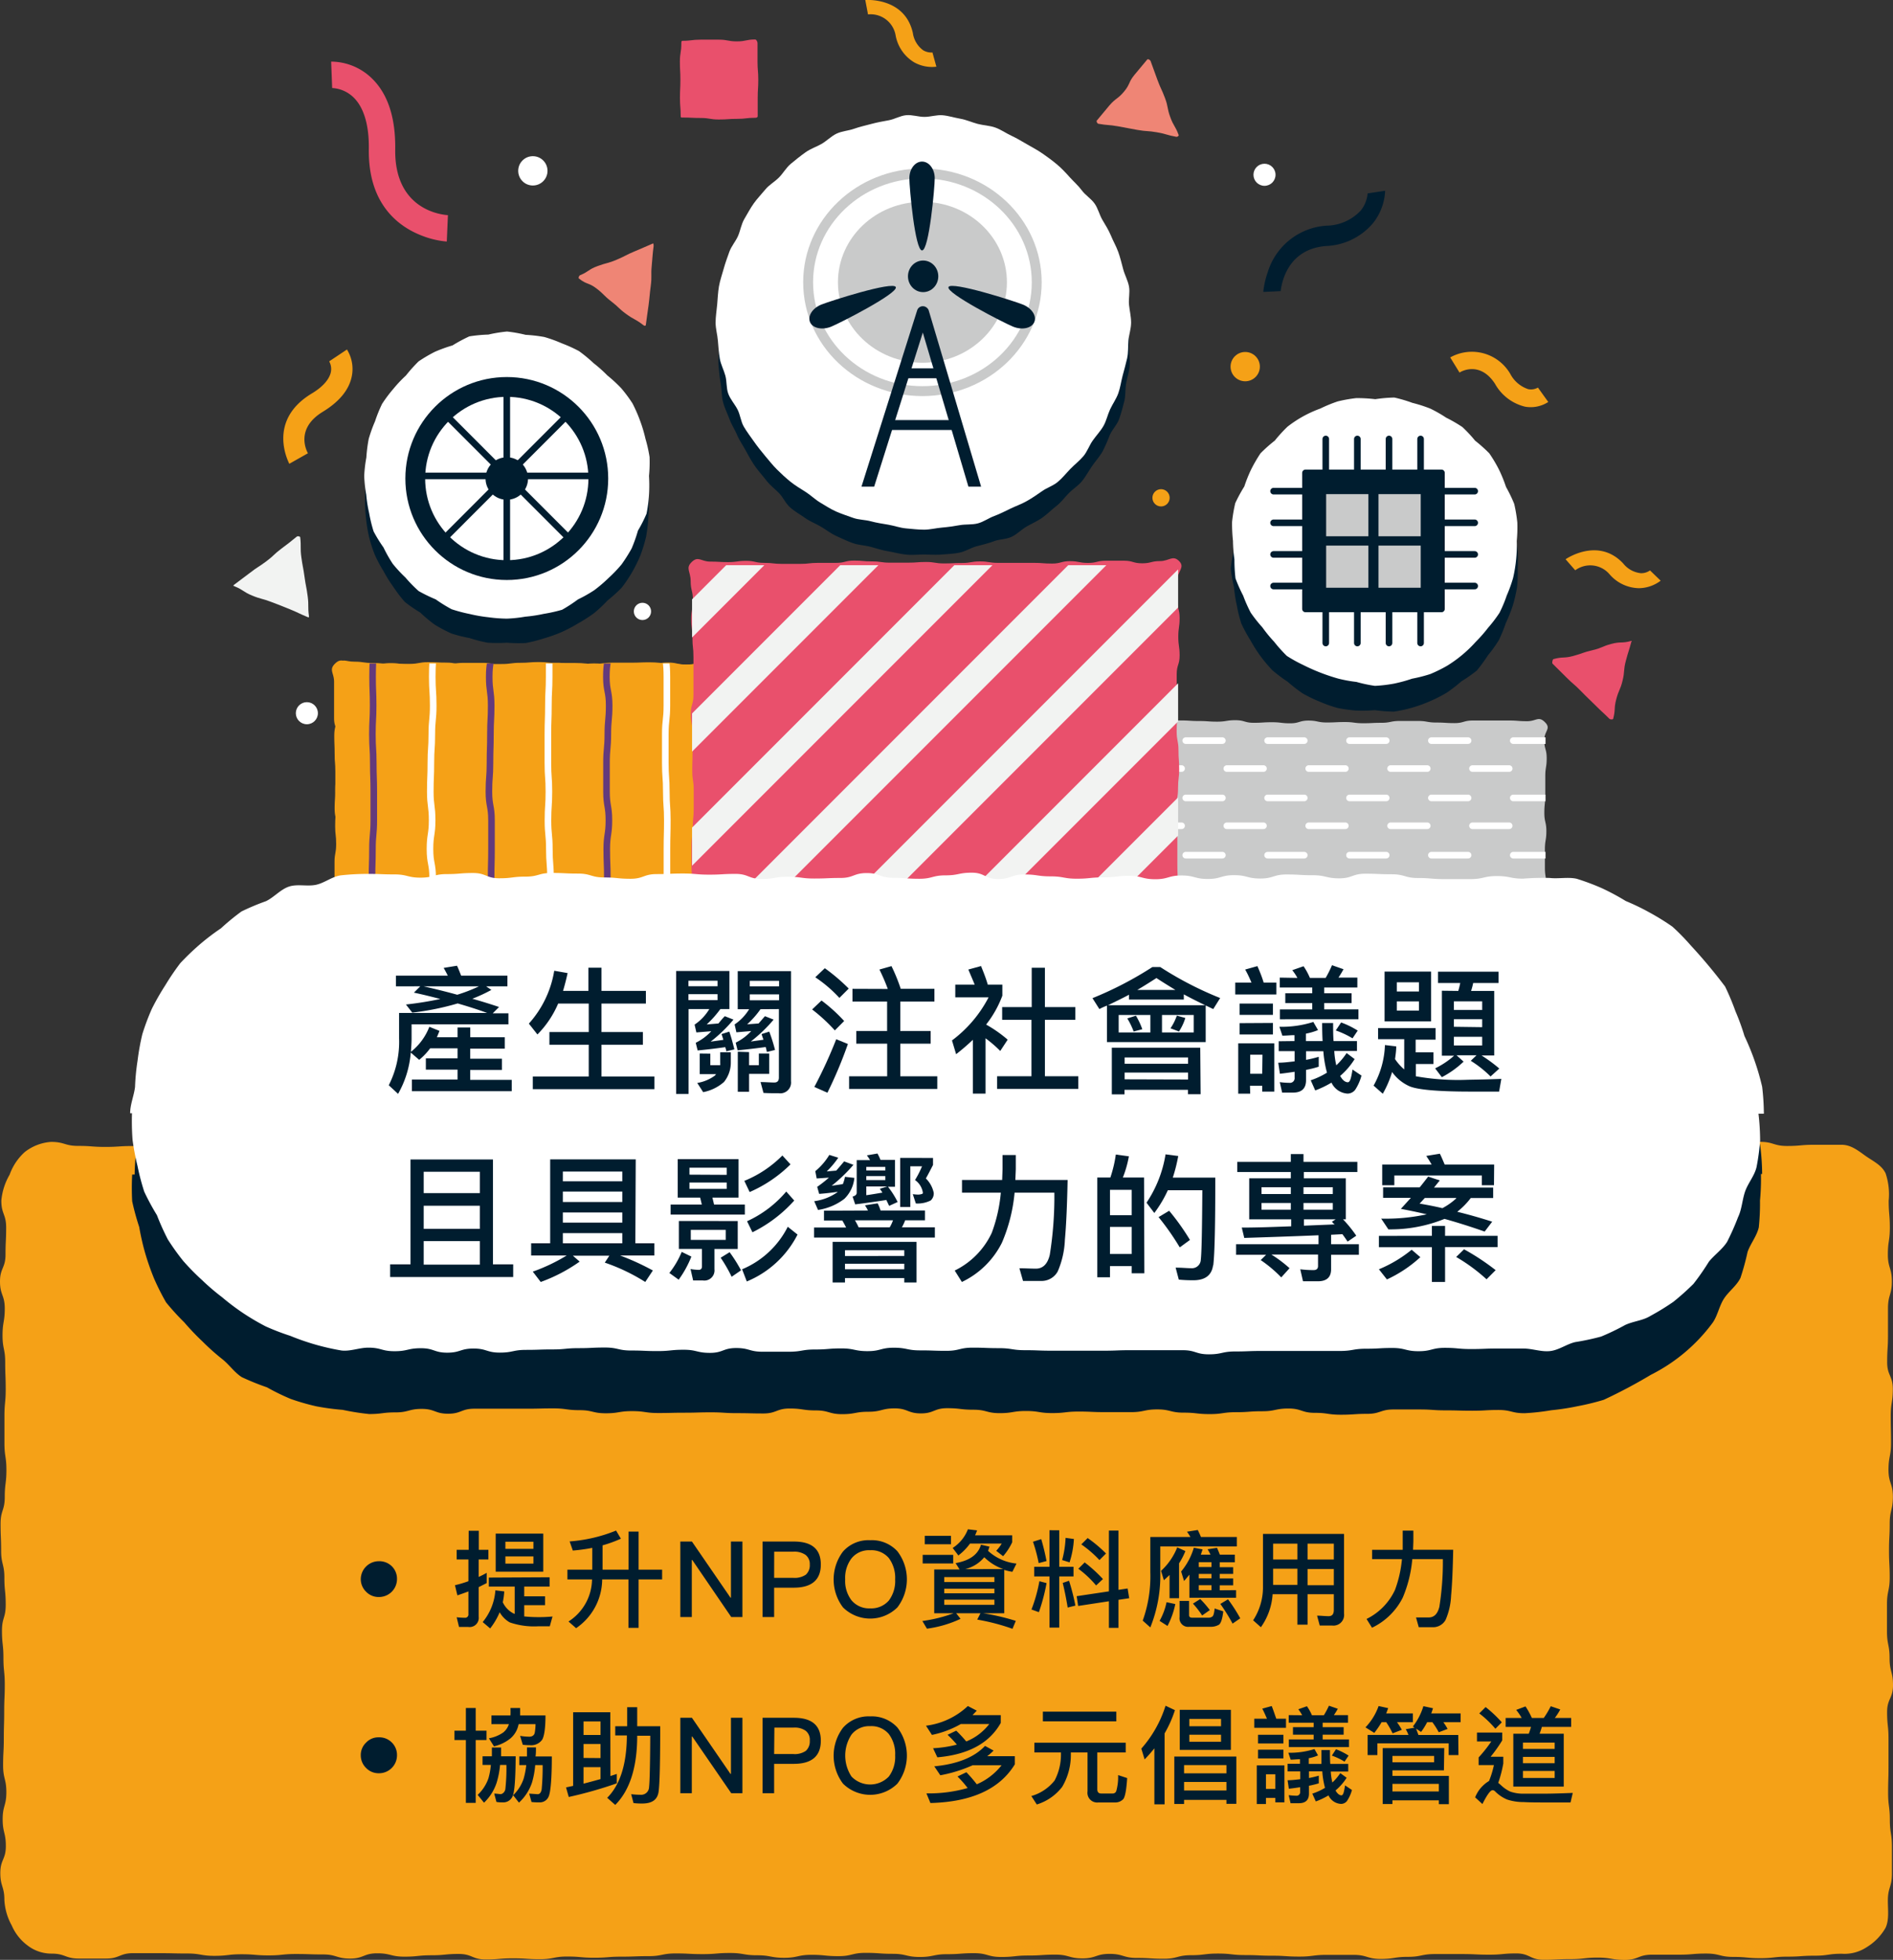 <svg xmlns="http://www.w3.org/2000/svg" xmlns:xlink="http://www.w3.org/1999/xlink" viewBox="0 0 298.45 308.81"><rect x="0" y="0" width="298.45" height="308.81" fill="#333333" stroke="none"/><defs><style>.cls-1,.cls-14,.cls-15,.cls-17,.cls-18,.cls-19,.cls-4,.cls-5{fill:none;}.cls-2{fill:#f5a117;}.cls-3{clip-path:url(#clip-path);}.cls-4{stroke:#633a7c;}.cls-14,.cls-16,.cls-17,.cls-18,.cls-19,.cls-4,.cls-5{stroke-linecap:round;stroke-linejoin:round;}.cls-15,.cls-16,.cls-17,.cls-4,.cls-5{stroke-width:1.04px;}.cls-5{stroke:#fff;}.cls-6{fill:#c9caca;}.cls-7{clip-path:url(#clip-path-2);}.cls-8{fill:#e9506c;}.cls-9{fill:#f2f3f2;}.cls-10{fill:#ef8575;}.cls-11,.cls-16{fill:#001d2f;}.cls-12{clip-path:url(#clip-path-3);}.cls-13{fill:#fff;}.cls-14,.cls-15,.cls-16,.cls-17,.cls-19{stroke:#001d2f;}.cls-14{stroke-width:3.12px;}.cls-15{stroke-miterlimit:10;}.cls-18{stroke:#c9caca;}.cls-18,.cls-19{stroke-width:1.56px;}</style><clipPath id="clip-path"><rect class="cls-1" x="52.89" y="104.54" width="72.75" height="48.41"/></clipPath><clipPath id="clip-path-2"><rect class="cls-1" x="174.57" y="113.72" width="69.1" height="37.38"/></clipPath><clipPath id="clip-path-3"><rect class="cls-1" x="109.11" y="89.06" width="76.63" height="56.04"/></clipPath></defs><title>CTG-3</title><g id="Layer_2" data-name="Layer 2"><g id="圖層_1" data-name="圖層 1"><path class="cls-2" d="M125.81,153.12c-1,1-1.62,0-3.07,0s-1.46-.4-2.91-.4-1.46.31-2.91.31-1.46-.18-2.91-.18-1.45.19-2.91.19-1.45,0-2.91,0-1.45-.35-2.91-.35-1.45.14-2.9.14-1.46.14-2.91.14-1.45-.13-2.9-.13-1.46-.13-2.91-.13-1.46,0-2.91,0-1.46.37-2.91.37-1.46-.31-2.91-.31-1.46.3-2.91.3-1.46-.21-2.91-.21-1.46-.14-2.91-.14-1.46.19-2.91.19-1.46.23-2.92.23-1.45-.27-2.9-.27-1.46-.12-2.92-.12-1.45,0-2.91,0-1.46-.11-2.91-.11-1.46.15-2.92.15-1.76,1-2.81,0-.06-1.3-.06-2.72-.18-1.42-.18-2.84.27-1.43.27-2.85,0-1.42,0-2.85-.29-1.42-.29-2.84,0-1.43,0-2.85S53,134.46,53,133s-.16-1.42-.16-2.84.1-1.43.1-2.85-.07-1.43-.07-2.85,0-1.42,0-2.85-.11-1.42-.11-2.85-.06-1.42-.06-2.84.34-1.43.34-2.85,0-1.43,0-2.85-.26-1.43-.26-2.86-.7-1.7.32-2.7,1.3-.4,2.75-.4,1.45.21,2.91.21,1.45.14,2.91.14h2.9c1.46,0,1.46-.27,2.91-.27s1.46.07,2.91.07,1.46.31,2.91.31,1.45-.09,2.91-.09,1.45,0,2.9,0,1.46-.19,2.91-.19,1.45-.12,2.91-.12,1.45.15,2.91.15,1.45,0,2.91,0,1.45.14,2.9.14,1.46-.19,2.92-.19,1.45,0,2.91,0,1.45-.06,2.91-.06,1.45.14,2.91.14,1.45.23,2.91.23,1.46-.22,2.91-.22,1.46.17,2.91.17,1.46-.11,2.91-.11,1.46.17,2.92.17,1.46-.2,2.92-.2,1.75-1,2.79.07.34,1.3.34,2.72-.46,1.42-.46,2.84.06,1.43.06,2.85.33,1.42.33,2.84,0,1.43,0,2.85-.29,1.42-.29,2.85.19,1.42.19,2.84v2.85c0,1.42.21,1.42.21,2.85s-.29,1.42-.29,2.85,0,1.42,0,2.85,0,1.42,0,2.84-.14,1.43-.14,2.85.11,1.43.11,2.85.11,1.43.11,2.85-.53,1.5-.19,2.88C125.91,151.7,126.83,152.12,125.81,153.12Z"/><path class="cls-2" d="M125.67,153c-1,1-1.48,0-2.93,0s-1.46-.08-2.91-.08-1.46,0-2.91,0H114c-1.45,0-1.45,0-2.91,0s-1.45,0-2.91,0-1.45,0-2.91,0-1.45-.1-2.9-.1-1.46.29-2.91.29S98,153,96.57,153s-1.46-.07-2.91-.07-1.46-.21-2.91-.21-1.46.34-2.91.34-1.46-.08-2.91-.08-1.46-.24-2.91-.24-1.46.28-2.91.28S77.65,153,76.2,153s-1.46.18-2.91.18-1.46-.26-2.92-.26-1.45-.19-2.9-.19S66,153,64.55,153s-1.45-.1-2.91-.1-1.46.21-2.91.21-1.46-.12-2.92-.12-2,1.11-3,.09,0-1.5,0-2.92.35-1.42.35-2.84-.1-1.43-.1-2.85-.2-1.42-.2-2.85.13-1.42.13-2.84-.06-1.43-.06-2.85.21-1.42.21-2.85-.07-1.42-.07-2.84-.31-1.43-.31-2.85.09-1.43.09-2.85.15-1.42.15-2.85-.17-1.42-.17-2.85.33-1.42.33-2.84-.49-1.43-.49-2.85,0-1.43,0-2.85,0-1.43,0-2.86-.86-1.88.16-2.88,1.49-.13,2.94-.13,1.45.33,2.91.33,1.45-.27,2.91-.27,1.45.21,2.9.21,1.46-.23,2.91-.23,1.46.16,2.91.16,1.46-.18,2.91-.18h2.91c1.45,0,1.45.32,2.9.32H82c1.45,0,1.45-.2,2.91-.2s1.45-.14,2.91-.14,1.45.35,2.91.35,1.45-.24,2.9-.24,1.46.15,2.92.15,1.45-.19,2.91-.19,1.45.17,2.91.17,1.45-.27,2.91-.27,1.45.31,2.91.31,1.46-.28,2.91-.28,1.46.1,2.91.1,1.46.16,2.91.16,1.46.13,2.92.13,1.46-.21,2.92-.21,1.79-1,2.84,0-.15,1.35-.15,2.77.32,1.42.32,2.84-.17,1.43-.17,2.85.21,1.42.21,2.84-.35,1.43-.35,2.85.42,1.42.42,2.85-.17,1.42-.17,2.84-.09,1.43-.09,2.85.06,1.42.06,2.85-.22,1.42-.22,2.85.16,1.42.16,2.85.2,1.42.2,2.84,0,1.43,0,2.85-.21,1.43-.21,2.85-.11,1.43-.11,2.85a8.67,8.67,0,0,0,.35,2.82C126.14,151.56,126.69,152,125.67,153Z"/><g class="cls-3"><path class="cls-4" d="M58.84,102.12c0,2.26-.1,2.26-.1,4.52s.09,2.27.09,4.53-.12,2.26-.12,4.52.14,2.26.14,4.53.08,2.26.08,4.52,0,2.26,0,4.52-.21,2.27-.21,4.53-.07,2.26-.07,4.53.37,2.26.37,4.53"/><path class="cls-5" d="M68.28,102.12c0,2.26-.13,2.26-.13,4.52s.15,2.27.15,4.53-.22,2.26-.22,4.52-.15,2.26-.15,4.53-.09,2.26-.09,4.52.29,2.26.29,4.52-.34,2.27-.34,4.53.42,2.26.42,4.53-.23,2.26-.23,4.53"/><path class="cls-4" d="M77.49,102.12c0,2.26-.36,2.26-.36,4.52s.31,2.27.31,4.53-.12,2.26-.12,4.52-.07,2.26-.07,4.53-.17,2.26-.17,4.52.41,2.26.41,4.52,0,2.27,0,4.53-.06,2.26-.06,4.53-.25,2.26-.25,4.53"/><path class="cls-5" d="M86.58,102.12c0,2.26,0,2.26,0,4.52s-.12,2.27-.12,4.53-.08,2.26-.08,4.52,0,2.26,0,4.53.16,2.26.16,4.52-.15,2.26-.15,4.52.22,2.27.22,4.53.18,2.26.18,4.53-.33,2.26-.33,4.53"/><path class="cls-4" d="M95.93,102.12c0,2.26-.33,2.26-.33,4.52s.44,2.27.44,4.53-.21,2.26-.21,4.52-.21,2.26-.21,4.53,0,2.26,0,4.52.38,2.26.38,4.52-.34,2.27-.34,4.53.09,2.26.09,4.53.16,2.26.16,4.53"/><path class="cls-5" d="M104.92,102.12c0,2.26.22,2.26.22,4.52s0,2.27,0,4.53-.25,2.26-.25,4.52,0,2.26,0,4.53.16,2.26.16,4.52.16,2.26.16,4.52-.06,2.27-.06,4.53,0,2.26,0,4.53-.23,2.26-.23,4.53"/></g><path class="cls-6" d="M243.62,151c-1,1-1.39.16-2.82.16s-1.44,0-2.88,0-1.44,0-2.88,0-1.44,0-2.88,0-1.44-.08-2.88-.08-1.44,0-2.87,0-1.44-.15-2.88-.15-1.44.31-2.87.31-1.44,0-2.88,0-1.44-.36-2.88-.36-1.44.3-2.87.3-1.44.06-2.88.06-1.44-.35-2.88-.35-1.44.07-2.88.07-1.44,0-2.88,0-1.44.25-2.88.25-1.44-.22-2.88-.22-1.44.06-2.88.06-1.44.2-2.88.2-1.44-.12-2.88-.12-1.44-.15-2.88-.15-1.45.17-2.89.17-1.44-.1-2.88-.1-1.84,1-2.86,0-.18-1.41-.18-2.84.27-1.44.27-2.87,0-1.44,0-2.88-.24-1.44-.24-2.87.33-1.44.33-2.88-.14-1.43-.14-2.87-.13-1.44-.13-2.88,0-1.43,0-2.87,0-1.44,0-2.87,0-1.44,0-2.88.24-1.44.24-2.87,0-1.45,0-2.89-1-1.75,0-2.76,1.33,0,2.77,0h2.88c1.43,0,1.43-.07,2.87-.07s1.44-.23,2.88-.23,1.44.09,2.88.09,1.44.1,2.88.1,1.43-.23,2.87-.23,1.44.41,2.88.41,1.43-.09,2.87-.09,1.44.17,2.88.17,1.44-.43,2.88-.43,1.44.3,2.88.3,1.44-.07,2.87-.07,1.44.19,2.88.19,1.44-.07,2.88-.07,1.44-.29,2.88-.29,1.44,0,2.88,0,1.45.25,2.89.25,1.44.09,2.87.09,1.44-.41,2.89-.41H235c1.44,0,1.44,0,2.88,0s1.44.11,2.89.11,1.79-.86,2.81.16-.11,1.36-.11,2.8.38,1.43.38,2.87-.22,1.44-.22,2.87,0,1.44,0,2.88-.15,1.43-.15,2.87.32,1.44.32,2.87-.23,1.44-.23,2.88,0,1.44,0,2.87.23,1.44.23,2.88.06,1.43.06,2.87-.4,1.44-.4,2.88a9.78,9.78,0,0,0,.09,2.91C243.84,149.72,244.64,150,243.62,151Z"/><g class="cls-7"><line class="cls-5" x1="174.02" y1="116.7" x2="179.81" y2="116.7"/><line class="cls-5" x1="186.94" y1="116.7" x2="192.72" y2="116.7"/><line class="cls-5" x1="199.85" y1="116.7" x2="205.63" y2="116.7"/><line class="cls-5" x1="212.76" y1="116.7" x2="218.55" y2="116.7"/><line class="cls-5" x1="225.67" y1="116.7" x2="231.46" y2="116.7"/><line class="cls-5" x1="238.58" y1="116.7" x2="244.37" y2="116.7"/><line class="cls-5" x1="180.5" y1="121.1" x2="186.29" y2="121.1"/><line class="cls-5" x1="193.42" y1="121.1" x2="199.2" y2="121.1"/><line class="cls-5" x1="206.33" y1="121.1" x2="212.11" y2="121.1"/><line class="cls-5" x1="219.24" y1="121.1" x2="225.02" y2="121.1"/><line class="cls-5" x1="232.15" y1="121.1" x2="237.94" y2="121.1"/><line class="cls-5" x1="245.06" y1="121.1" x2="250.85" y2="121.1"/><line class="cls-5" x1="174.02" y1="125.73" x2="179.81" y2="125.73"/><line class="cls-5" x1="186.94" y1="125.73" x2="192.72" y2="125.73"/><line class="cls-5" x1="199.85" y1="125.73" x2="205.63" y2="125.73"/><line class="cls-5" x1="212.76" y1="125.73" x2="218.55" y2="125.73"/><line class="cls-5" x1="225.67" y1="125.73" x2="231.46" y2="125.73"/><line class="cls-5" x1="238.58" y1="125.73" x2="244.37" y2="125.73"/><line class="cls-5" x1="180.5" y1="130.12" x2="186.29" y2="130.12"/><line class="cls-5" x1="193.42" y1="130.12" x2="199.2" y2="130.12"/><line class="cls-5" x1="206.33" y1="130.12" x2="212.11" y2="130.12"/><line class="cls-5" x1="219.24" y1="130.12" x2="225.02" y2="130.12"/><line class="cls-5" x1="232.15" y1="130.12" x2="237.94" y2="130.12"/><line class="cls-5" x1="245.06" y1="130.12" x2="250.85" y2="130.12"/><line class="cls-5" x1="174.02" y1="134.75" x2="179.81" y2="134.75"/><line class="cls-5" x1="186.94" y1="134.75" x2="192.72" y2="134.75"/><line class="cls-5" x1="199.85" y1="134.75" x2="205.63" y2="134.75"/><line class="cls-5" x1="212.76" y1="134.75" x2="218.55" y2="134.75"/><line class="cls-5" x1="225.67" y1="134.75" x2="231.46" y2="134.75"/><line class="cls-5" x1="238.58" y1="134.75" x2="244.37" y2="134.75"/><line class="cls-5" x1="180.5" y1="139.15" x2="186.29" y2="139.15"/><line class="cls-5" x1="193.42" y1="139.15" x2="199.2" y2="139.15"/><line class="cls-5" x1="206.33" y1="139.15" x2="212.11" y2="139.15"/><line class="cls-5" x1="219.24" y1="139.15" x2="225.02" y2="139.15"/><line class="cls-5" x1="232.15" y1="139.15" x2="237.94" y2="139.15"/><line class="cls-5" x1="245.06" y1="139.15" x2="250.85" y2="139.15"/><line class="cls-5" x1="174.02" y1="143.77" x2="179.81" y2="143.77"/><line class="cls-5" x1="186.94" y1="143.77" x2="192.72" y2="143.77"/><line class="cls-5" x1="199.85" y1="143.77" x2="205.63" y2="143.77"/><line class="cls-5" x1="212.76" y1="143.77" x2="218.55" y2="143.77"/><line class="cls-5" x1="225.67" y1="143.77" x2="231.46" y2="143.77"/><line class="cls-5" x1="238.58" y1="143.77" x2="244.37" y2="143.77"/><line class="cls-5" x1="180.5" y1="148.17" x2="186.29" y2="148.17"/><line class="cls-5" x1="193.42" y1="148.17" x2="199.2" y2="148.17"/><line class="cls-5" x1="206.33" y1="148.17" x2="212.11" y2="148.17"/><line class="cls-5" x1="219.24" y1="148.17" x2="225.02" y2="148.17"/><line class="cls-5" x1="232.15" y1="148.17" x2="237.94" y2="148.17"/><line class="cls-5" x1="245.06" y1="148.17" x2="250.85" y2="148.17"/></g><path class="cls-8" d="M185.71,145.08c-1,1-1.39,0-2.81,0s-1.42.15-2.84.15-1.41.07-2.83.07-1.42-.28-2.84-.28-1.42.24-2.84.24-1.41-.3-2.83-.3-1.42.39-2.84.39-1.42-.43-2.84-.43-1.41,0-2.83,0-1.42.15-2.84.15S156,145,154.54,145s-1.42-.06-2.83-.06-1.42.4-2.84.4-1.42-.37-2.84-.37-1.42.13-2.84.13-1.41-.13-2.83-.13-1.42.19-2.84.19-1.42-.18-2.84-.18-1.42,0-2.84,0-1.42.11-2.84.11-1.42-.05-2.84-.05-1.42.32-2.83.32-1.43-.4-2.85-.4-1.42.07-2.84.07-1.42-.16-2.84-.16-1.42.36-2.84.36-1.94,1-2.92,0-.17-1.55-.17-3,.28-1.48.28-2.95-.14-1.47-.14-2.94,0-1.48,0-3,.21-1.47.21-2.95.15-1.47.15-2.94,0-1.48,0-3-.23-1.48-.23-3,.05-1.48.05-3,0-1.47,0-3-.29-1.47-.29-2.95.43-1.47.43-3,0-1.48,0-3,0-1.48,0-3-.16-1.47-.16-3-.2-1.48-.2-2.95.27-1.48.27-3-.35-1.48-.35-3-.86-2,.17-3,1.48-.06,2.9-.06,1.42.08,2.84.08,1.41-.2,2.83-.2,1.42.32,2.84.32,1.42.16,2.83.16h2.84c1.42,0,1.42-.16,2.84-.16s1.42,0,2.84,0,1.41-.36,2.83-.36,1.42.13,2.84.13,1.41.2,2.83.2h2.83c1.42,0,1.42-.11,2.84-.11s1.42.23,2.84.23,1.42-.07,2.83-.07,1.42-.25,2.84-.25,1.42.23,2.84.23h2.84c1.42,0,1.42,0,2.84,0s1.42.11,2.84.11,1.42-.38,2.84-.38,1.42.28,2.83.28,1.42-.35,2.84-.35,1.42,0,2.84,0,1.43.41,2.85.41,1.42-.35,2.84-.35,2-1,3,0-.31,1.62-.31,3.09,0,1.47,0,2.95.39,1.47.39,2.94-.21,1.47-.21,2.95.21,1.47.21,2.94-.46,1.48-.46,2.95,0,1.47,0,3,.11,1.47.11,3-.12,1.47-.12,3,.29,1.47.29,3,.11,1.47.11,2.95-.18,1.47-.18,3-.23,1.47-.23,3,.12,1.47.12,3,0,1.47,0,2.95,0,1.47,0,3,.06,1.47.06,2.95-.29,1.53,0,3S186.73,144,185.71,145.08Z"/><path class="cls-9" d="M37,92.39c1.44.6,1.33.87,2.77,1.46s1.52.43,3,1,1.47.55,2.91,1.14,1.42.67,2.86,1.26c.15.07.19,0,.17-.16-.21-1.54,0-1.57-.2-3.12s-.29-1.53-.5-3.08-.29-1.54-.5-3.09,0-1.58-.18-3.13c0-.16-.39-.22-.52-.13-1.23,1-1.23,1-2.46,1.92s-1.14,1.08-2.38,2-1.32.84-2.56,1.8-1.26.92-2.5,1.88C36.71,92.28,36.81,92.33,37,92.39Z"/><path class="cls-10" d="M101.82,51.21c.19-1.55.23-1.54.43-3.09s.15-1.56.35-3.1,0-1.59.15-3.14.1-1.56.3-3.11c0-.16,0-.46-.12-.4-1.43.61-1.42.63-2.86,1.23s-1.4.71-2.84,1.32-1.5.45-3,1-1.34.85-2.78,1.45c-.15.06-.3.42-.18.51,1.24,1,1.5.61,2.74,1.55s1.12,1.11,2.36,2.06,1.13,1.1,2.37,2,1.4.75,2.64,1.7C101.56,51.38,101.8,51.37,101.82,51.21Z"/><path class="cls-8" d="M257.15,101c-1.51.41-1.61.06-3.11.46s-1.45.64-3,1-1.48.49-3,.9-1.6.08-3.11.49c-.15,0-.27.61-.16.72l2.22,2.2c1.1,1.1,1.17,1,2.28,2.14s1.12,1.09,2.22,2.19,1.15,1.07,2.26,2.17c.11.11.54.13.58,0,.4-1.51.09-1.59.49-3.1s.64-1.45,1-2.95.11-1.59.51-3.1.47-1.5.87-3C257.33,101,257.3,101,257.15,101Z"/><path class="cls-8" d="M66.48,37.12c-3.64-1.41-8.46-4.93-8.33-13.65.05-3.73-.78-6.53-2.4-8.11a5.25,5.25,0,0,0-3.38-1.49l-.16-4.16a9.27,9.27,0,0,1,6.45,2.67c2.49,2.43,3.72,6.18,3.65,11.15-.14,9.63,7.45,10.32,8.31,10.37l-.18,4.16A14,14,0,0,1,66.48,37.12Z"/><path class="cls-11" d="M199.87,42.89a10.39,10.39,0,0,1,9.25-7.33,7.54,7.54,0,0,0,5.42-2.39,5,5,0,0,0,1.08-2.7l2.76-.41a8.77,8.77,0,0,1-1.95,5.15A10.23,10.23,0,0,1,209,38.77c-6.36.54-7,6.43-7.09,7.1l-2.74.13A13.56,13.56,0,0,1,199.87,42.89Z"/><path class="cls-2" d="M228.64,56.32a7,7,0,0,1,9.48,2.61,4.93,4.93,0,0,0,2.82,2.39,2.19,2.19,0,0,0,1.53-.25l1.63,2.27a5.09,5.09,0,0,1-3.66.74,7.41,7.41,0,0,1-4.74-3.61c-2.33-3.57-5.27-2-5.59-1.76Z"/><path class="cls-2" d="M246.83,88.12s5.12-3.58,9.09.67a4.08,4.08,0,0,0,2.8,1.53,2.4,2.4,0,0,0,1.42-.44l1.68,1.62a5.8,5.8,0,0,1-3.42,1.18,6.26,6.26,0,0,1-4.68-2.24,4,4,0,0,0-5.37-.58Z"/><path class="cls-2" d="M136.42,0c.07,0,6.23-.48,7.5,5.19a4.08,4.08,0,0,0,1.64,2.74,2.55,2.55,0,0,0,1.45.34l.62,2.24a5.75,5.75,0,0,1-3.54-.71,6.26,6.26,0,0,1-2.9-4.3,4,4,0,0,0-4.34-3.23Z"/><path class="cls-2" d="M45.61,73.08c0-.07-3.7-6.7,3.53-11.07,1.68-1,2.71-2.15,3-3.27a2.49,2.49,0,0,0-.24-1.8l2.8-1.87a5.82,5.82,0,0,1,.74,4.33c-.45,2.09-2,3.93-4.54,5.48-4.38,2.66-2.57,6.15-2.35,6.54Z"/><path class="cls-8" d="M119.06,18.56c-1.44,0-1.44.17-2.87.17s-1.43.1-2.86.1-1.44-.24-2.87-.24-1.44-.07-2.87-.07c-.21,0-.27,0-.27-.21,0-1.44-.12-1.44-.12-2.87s.07-1.43.07-2.86-.08-1.44-.08-2.87.23-1.44.23-2.87c0-.21,0-.41.17-.41,1.43,0,1.43-.18,2.86-.18s1.43,0,2.87,0,1.43.27,2.87.27,1.43-.3,2.87-.3c.2,0,.37.36.37.57V9.7c0,1.43.12,1.43.12,2.87s-.09,1.43-.09,2.87,0,1.43,0,2.87C119.45,18.51,119.26,18.56,119.06,18.56Z"/><g class="cls-12"><rect class="cls-9" x="74.22" y="81.06" width="98.3" height="4.25" transform="translate(-22.69 111.6) rotate(-45)"/><rect class="cls-9" x="83.21" y="90.05" width="98.3" height="4.25" transform="translate(-26.41 120.59) rotate(-45)"/><rect class="cls-9" x="92.2" y="99.04" width="98.3" height="4.25" transform="translate(-30.13 129.58) rotate(-45)"/><rect class="cls-9" x="101.18" y="108.02" width="98.3" height="4.25" transform="translate(-33.85 138.56) rotate(-45)"/><rect class="cls-9" x="110.17" y="117.01" width="98.3" height="4.25" transform="translate(-37.57 147.55) rotate(-45)"/><rect class="cls-9" x="119.16" y="125.99" width="98.3" height="4.25" transform="translate(-41.3 156.53) rotate(-45)"/><rect class="cls-9" x="128.14" y="134.98" width="98.3" height="4.25" transform="translate(-45.02 165.52) rotate(-45)"/></g><path class="cls-11" d="M102.27,78.74a23.92,23.92,0,0,1-.06,2.94,23.61,23.61,0,0,1-.36,2.94,24.14,24.14,0,0,1-.87,2.85,23,23,0,0,1-1.32,2.68A21.9,21.9,0,0,1,98,92.62a24.68,24.68,0,0,1-2.22,2,21.59,21.59,0,0,1-2.13,2,23.74,23.74,0,0,1-2.48,1.59,23.21,23.21,0,0,1-2.61,1.38,23.63,23.63,0,0,1-2.8,1,23.2,23.2,0,0,1-2.87.73,24.6,24.6,0,0,1-3-.05,24.23,24.23,0,0,1-3,0,22.6,22.6,0,0,1-2.86-.73,22.47,22.47,0,0,1-2.88-.73,22.58,22.58,0,0,1-2.62-1.39,21.55,21.55,0,0,1-2.27-1.9,22.93,22.93,0,0,1-2.44-1.68A21.67,21.67,0,0,1,62,92.45,21.36,21.36,0,0,1,60.47,90a22.11,22.11,0,0,1-1.38-2.59,21.23,21.23,0,0,1-.9-2.8,23.08,23.08,0,0,1-.48-2.9,21.63,21.63,0,0,1-.15-2.92,23.68,23.68,0,0,1,.13-2.93A23.81,23.81,0,0,1,58,72.87a23.3,23.3,0,0,1,1.22-2.69,22.18,22.18,0,0,1,1.23-2.66,22.55,22.55,0,0,1,1.65-2.43,23.29,23.29,0,0,1,1.66-2.48,23.12,23.12,0,0,1,2.38-1.79,22.88,22.88,0,0,1,2.43-1.69,23.38,23.38,0,0,1,2.75-1.07,22,22,0,0,1,2.77-.94A22.51,22.51,0,0,1,77,56.6a22.48,22.48,0,0,1,2.92-.68,23.93,23.93,0,0,1,3,.3,23.47,23.47,0,0,1,2.91.61,22.06,22.06,0,0,1,2.81.94,22.78,22.78,0,0,1,2.67,1.31,24,24,0,0,1,2.39,1.75,22.81,22.81,0,0,1,2.25,1.92,24.08,24.08,0,0,1,1.8,2.33,22.68,22.68,0,0,1,1.6,2.47,22,22,0,0,1,1.38,2.58A20.77,20.77,0,0,1,101.5,73a22.46,22.46,0,0,1,.6,2.87A23.37,23.37,0,0,1,102.27,78.74Z"/><path class="cls-13" d="M102.32,75a24.19,24.19,0,0,1,0,2.95,21.82,21.82,0,0,1-.39,3,22.13,22.13,0,0,1-1.35,2.66,23.4,23.4,0,0,1-1,2.82A26.13,26.13,0,0,1,98,88.93a22,22,0,0,1-2.06,2.15A23,23,0,0,1,93.69,93a22.32,22.32,0,0,1-2.57,1.45,23.79,23.79,0,0,1-2.5,1.63,24.63,24.63,0,0,1-2.91.65,22.76,22.76,0,0,1-2.9.44,21.58,21.58,0,0,1-2.91.31A23.47,23.47,0,0,1,77,97.26a23.11,23.11,0,0,1-2.9-.5A25.06,25.06,0,0,1,71.21,96a23.43,23.43,0,0,1-2.52-1.56A24.62,24.62,0,0,1,66,93.13,22,22,0,0,1,63.92,91a21.8,21.8,0,0,1-2-2.16,21.7,21.7,0,0,1-1.46-2.58,22.61,22.61,0,0,1-1.56-2.53,22.41,22.41,0,0,1-.7-2.88,21.12,21.12,0,0,1-.46-2.9A21.71,21.71,0,0,1,57.42,75a21.75,21.75,0,0,1,.34-2.92,23.3,23.3,0,0,1,.37-2.92,22.34,22.34,0,0,1,1-2.78,21.81,21.81,0,0,1,1.11-2.74A22,22,0,0,1,62,61.29,20.53,20.53,0,0,1,64,59.17a23.51,23.51,0,0,1,2-2.23,23.39,23.39,0,0,1,2.57-1.51,23.5,23.5,0,0,1,2.77-1A24.62,24.62,0,0,1,74,53a24.1,24.1,0,0,1,3-.28,22,22,0,0,1,2.94-.48,22.18,22.18,0,0,1,2.93.52,23.39,23.39,0,0,1,2.94.34,21.94,21.94,0,0,1,2.77,1,22.7,22.7,0,0,1,2.7,1.22,23,23,0,0,1,2.29,1.89,22.44,22.44,0,0,1,2.19,1.95,23,23,0,0,1,2.17,2,21.79,21.79,0,0,1,1.78,2.39,23,23,0,0,1,1.2,2.73,22.19,22.19,0,0,1,.85,2.84,22.87,22.87,0,0,1,.65,2.89A22.61,22.61,0,0,1,102.32,75Z"/><circle class="cls-14" cx="79.9" cy="75.4" r="14.43"/><circle class="cls-11" cx="79.9" cy="75.4" r="3.35"/><line class="cls-15" x1="79.9" y1="60.97" x2="79.9" y2="89.01"/><line class="cls-15" x1="93.92" y1="74.99" x2="65.87" y2="74.99"/><line class="cls-15" x1="89.81" y1="84.91" x2="69.98" y2="65.07"/><line class="cls-15" x1="69.98" y1="84.91" x2="89.81" y2="65.07"/><path class="cls-11" d="M239.28,89.56a22.13,22.13,0,0,1-.11,3,22.6,22.6,0,0,1-.67,2.87,23.18,23.18,0,0,1-1.09,2.73,23.13,23.13,0,0,1-1.11,2.72,21.27,21.27,0,0,1-1.72,2.39,24.42,24.42,0,0,1-1.75,2.39,23,23,0,0,1-2.43,1.7,23.72,23.72,0,0,1-2.33,1.8,22.54,22.54,0,0,1-2.64,1.34,21.94,21.94,0,0,1-2.77,1,21.49,21.49,0,0,1-2.91.63,25.4,25.4,0,0,1-3-.23,24.33,24.33,0,0,1-2.95.06,23.64,23.64,0,0,1-2.94-.41,22.24,22.24,0,0,1-2.82-1,22.86,22.86,0,0,1-2.68-1.3,24.63,24.63,0,0,1-2.35-1.83,25,25,0,0,1-2.38-1.78,23.16,23.16,0,0,1-1.92-2.28,22.59,22.59,0,0,1-1.59-2.51,22.78,22.78,0,0,1-1.42-2.62A22.47,22.47,0,0,1,195,95.4a21.26,21.26,0,0,1-.45-2.91,21.88,21.88,0,0,1-.51-2.93,23.44,23.44,0,0,1,.51-2.92,21.17,21.17,0,0,1,.51-2.9,20.5,20.5,0,0,1,.83-2.83,22.38,22.38,0,0,1,1.4-2.6,28.82,28.82,0,0,1,3.6-4.64,22.44,22.44,0,0,1,2.31-1.81A22.32,22.32,0,0,1,205.49,70a22.63,22.63,0,0,1,2.71-1.18A23.24,23.24,0,0,1,211,67.9a22.72,22.72,0,0,1,2.83-.9,22.56,22.56,0,0,1,3,0,21.72,21.72,0,0,1,2.93.37,23.47,23.47,0,0,1,2.93.4,21.82,21.82,0,0,1,2.78,1A22.52,22.52,0,0,1,228.08,70a24.09,24.09,0,0,1,2.54,1.53,21.9,21.9,0,0,1,2.12,2.08,21.5,21.5,0,0,1,1.82,2.31,21.13,21.13,0,0,1,1.58,2.47,23.13,23.13,0,0,1,1.51,2.53,21.94,21.94,0,0,1,1,2.77,23.06,23.06,0,0,1,.59,2.91A22.51,22.51,0,0,1,239.28,89.56Z"/><path class="cls-13" d="M239.13,85.24a21.84,21.84,0,0,1-.1,2.93,22.94,22.94,0,0,1-.48,2.91,22.29,22.29,0,0,1-1,2.76,20.29,20.29,0,0,1-1.14,2.72,21.42,21.42,0,0,1-1.79,2.35,22.56,22.56,0,0,1-1.94,2.21,20.52,20.52,0,0,1-4.52,3.78,23.43,23.43,0,0,1-2.66,1.31,23.2,23.2,0,0,1-2.87.73,23.22,23.22,0,0,1-2.86.78,22.16,22.16,0,0,1-3,.35,22,22,0,0,1-2.92-.62,21.33,21.33,0,0,1-2.89-.53,30.86,30.86,0,0,1-5.48-2.13,22.65,22.65,0,0,1-2.6-1.44,23.36,23.36,0,0,1-2-2.23,22.44,22.44,0,0,1-1.86-2.27,22.35,22.35,0,0,1-1.83-2.31A22.57,22.57,0,0,1,196,93.86a24.32,24.32,0,0,1-1.21-2.71,24.46,24.46,0,0,1-.17-3,23.63,23.63,0,0,1-.23-2.93,24.8,24.8,0,0,1-.14-3,23.74,23.74,0,0,1,.5-2.94,23.86,23.86,0,0,1,1.43-2.63A22.65,22.65,0,0,1,197.24,74a24.21,24.21,0,0,1,1.49-2.57,23.48,23.48,0,0,1,2.25-2,23.1,23.1,0,0,1,2-2.19,18.72,18.72,0,0,1,5.17-2.86,22.69,22.69,0,0,1,2.75-1.13,23.28,23.28,0,0,1,2.93-.52,25,25,0,0,1,3,.17,23.53,23.53,0,0,1,3-.26,22.79,22.79,0,0,1,2.85.84,21.91,21.91,0,0,1,2.81.9A20.84,20.84,0,0,1,228,65.81a23,23,0,0,1,2.56,1.48,21.75,21.75,0,0,1,2,2.14,24.74,24.74,0,0,1,2.24,2A21.77,21.77,0,0,1,236.33,74a22.59,22.59,0,0,1,1.11,2.73,22.6,22.6,0,0,1,1.29,2.67,23.56,23.56,0,0,1,.49,2.93A22.53,22.53,0,0,1,239.13,85.24Z"/><rect class="cls-16" x="205.82" y="74.51" width="21.44" height="21.44"/><rect class="cls-6" x="209.08" y="77.86" width="6.66" height="6.64"/><rect class="cls-6" x="209.08" y="85.97" width="6.66" height="6.64"/><rect class="cls-6" x="217.33" y="77.86" width="6.66" height="6.64"/><rect class="cls-6" x="217.33" y="85.97" width="6.66" height="6.64"/><line class="cls-17" x1="227.67" y1="77.39" x2="232.5" y2="77.39"/><line class="cls-17" x1="227.67" y1="82.38" x2="232.5" y2="82.38"/><line class="cls-17" x1="227.67" y1="87.36" x2="232.5" y2="87.36"/><line class="cls-17" x1="227.67" y1="92.34" x2="232.5" y2="92.34"/><line class="cls-17" x1="200.79" y1="77.39" x2="205.62" y2="77.39"/><line class="cls-17" x1="200.79" y1="82.38" x2="205.62" y2="82.38"/><line class="cls-17" x1="200.79" y1="87.36" x2="205.62" y2="87.36"/><line class="cls-17" x1="200.79" y1="92.34" x2="205.62" y2="92.34"/><line class="cls-17" x1="223.97" y1="69.17" x2="223.97" y2="74"/><line class="cls-17" x1="218.99" y1="69.17" x2="218.99" y2="74"/><line class="cls-17" x1="214" y1="69.17" x2="214" y2="74"/><line class="cls-17" x1="209.02" y1="69.17" x2="209.02" y2="74"/><line class="cls-17" x1="223.97" y1="96.49" x2="223.97" y2="101.32"/><line class="cls-17" x1="218.99" y1="96.49" x2="218.99" y2="101.32"/><line class="cls-17" x1="214" y1="96.49" x2="214" y2="101.32"/><line class="cls-17" x1="209.02" y1="96.49" x2="209.02" y2="101.32"/><path class="cls-11" d="M178,54.84c0,.95.18,1.9.1,2.83s-.4,1.86-.56,2.79-.06,1.92-.3,2.83-.48,1.86-.8,2.74-1.05,1.62-1.45,2.47a27.61,27.61,0,0,1-1.14,2.6c-.47.83-1.11,1.53-1.65,2.31s-1,1.63-1.58,2.36-1.42,1.25-2.09,1.92-1.22,1.45-2,2.06-1.42,1.26-2.19,1.81-1.65.93-2.47,1.4-1.51,1.21-2.37,1.62-1.9.37-2.79.7-1.79.55-2.71.79-1.75.8-2.69,1-1.89.23-2.84.31-1.89,0-2.84,0-1.91.11-2.85,0-1.87-.36-2.8-.52-1.84-.46-2.74-.7-1.91-.27-2.8-.59-1.76-.73-2.62-1.13-1.62-1-2.43-1.47-1.73-.83-2.5-1.38-1.6-1-2.33-1.65-1.1-1.6-1.77-2.27-1.42-1.25-2-2-1.22-1.45-1.76-2.22-1-1.62-1.45-2.44-1-1.61-1.37-2.47-.9-1.68-1.23-2.57-.77-1.75-1-2.67-.18-1.91-.35-2.85-.25-1.86-.34-2.81.08-1.88.08-2.83-.37-1.92-.29-2.85.22-1.91.38-2.83.59-1.82.84-2.73a28.17,28.17,0,0,1,.94-2.67c.32-.89.62-1.78,1-2.63s.88-1.67,1.35-2.49.64-1.84,1.18-2.62,1.47-1.26,2.08-2,1.07-1.59,1.74-2.26,1.54-1.1,2.27-1.71,1.2-1.55,2-2.09,1.81-.69,2.63-1.17,1.46-1.29,2.32-1.69,1.87-.45,2.76-.78,1.69-.93,2.61-1.18,1.93-.05,2.86-.21,1.84-.43,2.79-.51,1.88-.17,2.84-.17,1.89.18,2.83.26,1.87.23,2.8.39,1.91.13,2.82.37,1.74.8,2.62,1.12,1.73.75,2.58,1.15,1.83.58,2.64,1.05,1.65.95,2.43,1.5,1.49,1.17,2.21,1.78,1.37,1.31,2,2,1.25,1.42,1.86,2.14,1.15,1.49,1.7,2.26,1.31,1.41,1.78,2.23.81,1.72,1.21,2.58.58,1.8.91,2.69.63,1.77.88,2.69.35,1.83.52,2.77.41,1.84.49,2.79S178,53.88,178,54.84Z"/><path class="cls-13" d="M178.33,50.83c0,1-.34,1.88-.42,2.81s0,1.9-.21,2.83-.47,1.83-.71,2.74-.36,1.87-.68,2.76-.89,1.67-1.29,2.53-.59,1.83-1.06,2.64-1.15,1.52-1.69,2.29-.86,1.74-1.47,2.46-1.39,1.32-2.05,2-1.26,1.45-2,2.06-1.7.9-2.47,1.45-1.55,1.07-2.37,1.54-1.71.78-2.57,1.19-1.67.84-2.57,1.17-1.69.93-2.61,1.17-1.91.11-2.85.28-1.85.3-2.8.38-1.87.33-2.82.33-1.9-.12-2.84-.2-1.85-.42-2.78-.58-1.86-.29-2.77-.54-1.92-.22-2.8-.54-1.82-.62-2.68-1-1.68-.92-2.49-1.4S127.79,78,127,77.5s-1.64-1-2.37-1.59-1.45-1.25-2.12-1.92-1.27-1.42-1.88-2.15-1.21-1.48-1.75-2.25-1.13-1.54-1.61-2.36-.55-1.86-1-2.72-1.12-1.58-1.45-2.47-.21-1.92-.46-2.84-.72-1.77-.88-2.7-.22-1.88-.3-2.83-.36-1.89-.36-2.84.17-1.92.25-2.85.12-1.92.28-2.85.49-1.85.74-2.76.58-1.81.9-2.7,1-1.64,1.37-2.49.51-1.87,1-2.69.93-1.67,1.48-2.44,1.22-1.46,1.82-2.19,1.47-1.21,2.14-1.88,1.14-1.55,1.87-2.16S126.17,24.59,127,24s1.7-.85,2.52-1.32,1.51-1.21,2.37-1.62,1.86-.45,2.76-.77,1.8-.51,2.72-.76,1.83-.41,2.76-.58,1.81-.72,2.76-.8,1.9.27,2.86.27,1.92-.34,2.85-.26,1.88.39,2.81.55,1.81.57,2.72.81,1.9.26,2.79.58,1.68.89,2.54,1.29,1.66.89,2.48,1.36,1.65.91,2.43,1.45,1.53,1.09,2.26,1.7,1.37,1.3,2,2S170,29.24,170.56,30s1.44,1.28,2,2.06.76,1.76,1.24,2.58,1,1.63,1.35,2.49.84,1.69,1.16,2.59.53,1.81.78,2.73.74,1.77.91,2.71-.1,1.92,0,2.87S178.33,49.87,178.33,50.83Z"/><ellipse class="cls-6" cx="145.43" cy="44.48" rx="13.32" ry="12.68"/><ellipse class="cls-18" cx="145.43" cy="44.48" rx="18.02" ry="17.15"/><path class="cls-11" d="M147.37,28.09c0,1.46-.89,11.37-2,11.37s-2-9.91-2-11.37.89-2.63,2-2.63S147.37,26.64,147.37,28.09Z"/><ellipse class="cls-11" cx="145.54" cy="43.54" rx="2.39" ry="2.49"/><path class="cls-11" d="M129.47,48c1.41-.57,11.32-3.73,11.76-2.77s-8.78,5.67-10.18,6.24-2.9.27-3.33-.69S128.07,48.58,129.47,48Z"/><path class="cls-11" d="M161.29,48c-1.4-.57-11.32-3.73-11.75-2.77s8.78,5.67,10.18,6.24,2.89.27,3.33-.69S162.7,48.58,161.29,48Z"/><path class="cls-11" d="M146.42,48.91a1,1,0,0,0-.91-.66h0a.94.94,0,0,0-.91.65l-8.78,27.78h2l7.67-24.28,7.19,24.28h2Z"/><line class="cls-19" x1="142.49" y1="58.82" x2="147.99" y2="58.82"/><line class="cls-19" x1="140.06" y1="66.97" x2="150.31" y2="66.97"/><path class="cls-10" d="M180.88,9.37c-1,1.2-1,1.2-2,2.4s-.67,1.48-1.67,2.67-1.29,1-2.29,2.16l-2,2.4c-.1.12.08.47.24.5,1.53.27,1.56.13,3.09.4s1.54.3,3.07.57,1.57.11,3.11.38,1.51.44,3.05.71c.16,0,.4-.14.35-.28-.54-1.47-.8-1.38-1.33-2.84s-.29-1.56-.83-3-.66-1.42-1.2-2.89-.54-1.47-1.07-2.94C181.33,9.44,181,9.25,180.88,9.37Z"/><circle class="cls-2" cx="196.32" cy="57.77" r="2.31"/><circle class="cls-13" cx="84.01" cy="26.92" r="2.31"/><circle class="cls-13" cx="101.29" cy="96.34" r="1.36"/><circle class="cls-2" cx="183.05" cy="78.44" r="1.36"/><circle class="cls-13" cx="48.38" cy="112.38" r="1.74"/><circle class="cls-13" cx="199.36" cy="27.54" r="1.74"/><path class="cls-2" d="M290.37,307.85c-2.14,0-2.14.31-4.28.31s-2.14.15-4.27.15-2.14.24-4.28.24-2.14-.2-4.28-.2-2.13-.53-4.27-.53-2.14.18-4.28.18h-4.27c-2.14,0-2.14.82-4.27.82s-2.14-.36-4.28-.36-2.14.24-4.28.24-2.14.1-4.27.1-2.14-1-4.28-1-2.14.2-4.27.2-2.14-.1-4.28-.1-2.14,0-4.28,0-2.13.44-4.27.44-2.14.33-4.28.33-2.13-.64-4.27-.64h-4.28c-2.14,0-2.14.27-4.28.27s-2.13-.14-4.27-.14-2.13-.1-4.27-.1-2.13-.24-4.27-.24-2.14.26-4.27.26-2.14.56-4.27.56-2.14-.13-4.28-.13-2.14-.64-4.28-.64-2.13.71-4.27.71-2.14-.59-4.27-.59-2.14.14-4.28.14-2.13.23-4.27.23-2.14-.6-4.28-.6-2.14.16-4.27.16-2.14.44-4.28.44-2.14-.5-4.27-.5-2.14-.15-4.28-.15-2.14.52-4.28.52-2.13-.21-4.27-.21-2.14.47-4.28.47-2.14-.4-4.28-.4-2.13-.36-4.27-.36-2.14.18-4.28.18-2.14-.11-4.28-.11-2.14.43-4.28.43-2.13.08-4.27.08-2.14.17-4.28.17-2.14-.19-4.28-.19-2.14.42-4.28.42-2.14-.14-4.28-.14-2.14.18-4.28.18-2.13-.87-4.27-.87-2.14.21-4.28.21-2.14.22-4.28.22-2.14-.53-4.28-.53-2.13.83-4.27.83-2.14-.65-4.28-.65-2.14-.07-4.28-.07-2.14.22-4.28.22-2.14-.18-4.28-.18-2.14.25-4.28.25-2.14-.37-4.28-.37-2.14-.05-4.28-.05H21c-2.14,0-2.14.85-4.28.85s-2.14,0-4.29,0-2.14-.78-4.29-.78a6.15,6.15,0,0,1-3.79-1.28,7.74,7.74,0,0,1-2.51-3.18,9.25,9.25,0,0,1-1.15-4c0-2.12-.64-2.12-.64-4.24s.87-2.12.87-4.24-.5-2.12-.5-4.24.58-2.12.58-4.24-.51-2.12-.51-4.24.11-2.12.11-4.24.06-2.12.06-4.24.09-2.12.09-4.24-.21-2.12-.21-4.24-.23-2.12-.23-4.24S.9,255,.9,252.83s-.21-2.12-.21-4.24-.51-2.12-.51-4.23-.09-2.12-.09-4.25.66-2.11.66-4.23.26-2.13.26-4.25S.7,229.51.7,227.39s0-2.12,0-4.24S.9,221,.9,218.91s-.08-2.13-.08-4.25S.4,212.54.4,210.42s.35-2.12.35-4.24S0,204.05,0,201.93s.87-2.12.87-4.25.1-2.12.1-4.25-.76-2.12-.76-4.25a9.85,9.85,0,0,1,1.31-4.09,8.76,8.76,0,0,1,2.38-3.56,7.56,7.56,0,0,1,4.15-1.6c2.14,0,2.14.63,4.28.63s2.14.16,4.27.16,2.14-.14,4.28-.14,2.14.28,4.28.28,2.13-.33,4.27-.33,2.14.36,4.28.36,2.13-1,4.27-1,2.14.26,4.28.26,2.13-.2,4.27-.2,2.14.69,4.28.69,2.14.08,4.27.08,2.14-.87,4.28-.87,2.14,1,4.27,1,2.14-.1,4.28-.1,2.14-.67,4.28-.67,2.13,0,4.27,0h4.28c2.13,0,2.13.77,4.27.77s2.14-.76,4.28-.76,2.14.36,4.28.36,2.13-.06,4.27-.06,2.13-.46,4.27-.46,2.13.23,4.27.23,2.14-.27,4.27-.27,2.14.61,4.27.61,2.14-.28,4.28-.28,2.14-.25,4.28-.25,2.13,0,4.27,0,2.14.44,4.27.44,2.14-.21,4.28-.21,2.13.56,4.27.56,2.14-.17,4.28-.17,2.14-.64,4.27-.64,2.14.31,4.28.31,2.14-.22,4.27-.22,2.14.22,4.28.22,2.14.18,4.28.18,2.14.14,4.27.14,2.14.23,4.28.23h4.28c2.13,0,2.13-.81,4.27-.81s2.14.47,4.28.47,2.14-.28,4.28-.28,2.14-.19,4.28-.19,2.13,0,4.27,0,2.14.53,4.28.53,2.14-.43,4.28-.43,2.14.06,4.28.06,2.14-.14,4.28-.14,2.14.3,4.28.3,2.13-.19,4.27-.19,2.14.65,4.28.65,2.14-.28,4.28-.28,2.14.3,4.28.3,2.13-.78,4.27-.78h4.28c2.14,0,2.14.53,4.28.53s2.14.32,4.28.32,2.14-.9,4.28-.9,2.14.52,4.28.52,2.14.23,4.28.23,2.14-.31,4.28-.31,2.15-.49,4.29-.49,2.14.65,4.28.65,2.14-.19,4.29-.19,2.14,0,4.29,0c1.47,0,2.57.88,3.74,1.72s2.59,1.45,3.22,2.8a10.36,10.36,0,0,1,.48,4.29c0,2.13.18,2.13.18,4.25s-.31,2.11-.31,4.23.63,2.12.63,4.24-.61,2.12-.61,4.25,0,2.11,0,4.23-.13,2.13-.13,4.25.89,2.12.89,4.24-.33,2.12-.33,4.24.05,2.12.05,4.24-.4,2.12-.4,4.24.69,2.12.69,4.24-.5,2.12-.5,4.24-.11,2.12-.11,4.24.11,2.12.11,4.24-.43,2.12-.43,4.24,0,2.12,0,4.24.41,2.12.41,4.24.54,2.12.54,4.24-.93,2.13-.93,4.25.22,2.12.22,4.24,0,2.12,0,4.25-.06,2.12-.06,4.24.27,2.12.27,4.24.33,2.13.33,4.25,0,2.13,0,4.25-.64,2.13-.64,4.25c0,1.51.22,3-.36,4.27a8.52,8.52,0,0,1-3,3.07A6.33,6.33,0,0,1,290.37,307.85Z"/><path class="cls-11" d="M61.76,246.78a2.75,2.75,0,0,1,.83,2,2.83,2.83,0,0,1-2.87,2.86,2.72,2.72,0,0,1-2-.83,2.76,2.76,0,0,1-.84-2A2.85,2.85,0,0,1,59.72,246,2.8,2.8,0,0,1,61.76,246.78Z"/><path class="cls-11" d="M72.37,256.36,72,254.83a11.07,11.07,0,0,0,1.26.08.52.52,0,0,0,.59-.58v-3.57c-.57.22-1.15.42-1.74.62l-.38-1.6a17.75,17.75,0,0,0,2.12-.63v-3.43H72V244.2h1.89v-3h1.6v3H77v1.52H75.47v2.76c.43-.2.85-.41,1.26-.65v1.62l-1.26.63v4.67a1.44,1.44,0,0,1-1.64,1.61Zm14.28-7.83V250h-4v1.53h3.28v1.4H82.65v1.77c.62.06,1.33.11,2.16.11a21.49,21.49,0,0,0,2.3-.1l-.43,1.54c-.65,0-1.23,0-1.76,0a11.77,11.77,0,0,1-4.55-.61,4.19,4.19,0,0,1-1.59-1.6,11,11,0,0,1-1.5,2.55l-1.18-1a8.81,8.81,0,0,0,2-5l1.4.17a11.74,11.74,0,0,1-.23,1.71A3.73,3.73,0,0,0,81,254.25l.15.05V250H77.07v-1.42Zm-1-6.88v6h-7.5v-6Zm-1.55,2.4v-1.12H79.68v1.12Zm0,1.2H79.68v1.13H84.1Z"/><path class="cls-11" d="M97.89,242.45A20.31,20.31,0,0,1,95,243.5v3.83h4.1v-6h1.58v6h3.71v1.54h-3.71v7.63H99.08v-7.63H94.94a9.38,9.38,0,0,1-4.11,7.68l-1.2-1.05a8,8,0,0,0,3.71-6.63H89.46v-1.54h3.92V243.9a28.33,28.33,0,0,1-3.07.42l-.5-1.44a24.13,24.13,0,0,0,7.32-1.71Z"/><path class="cls-11" d="M109.09,242.9l6.08,8.85h.07V242.9h1.81v11.9h-1.76l-6.15-9h-.07v9h-1.81V242.9Z"/><path class="cls-11" d="M125.17,242.9c2.83,0,4.24,1.2,4.24,3.62s-1.43,3.65-4.28,3.65h-3.08v4.63h-1.82V242.9Zm-3.12,5.72h3a3.13,3.13,0,0,0,2-.5,2,2,0,0,0,.62-1.6A1.81,1.81,0,0,0,127,245a3.09,3.09,0,0,0-1.94-.5h-3Z"/><path class="cls-11" d="M141.48,244.43a7.28,7.28,0,0,1,0,8.85,6.1,6.1,0,0,1-8.57,0,7.3,7.3,0,0,1,0-8.81,5.36,5.36,0,0,1,4.28-1.78A5.46,5.46,0,0,1,141.48,244.43Zm-7.23,1.12a5.08,5.08,0,0,0-1,3.32,5,5,0,0,0,1,3.29,3.61,3.61,0,0,0,2.94,1.27,3.66,3.66,0,0,0,2.94-1.23,5.11,5.11,0,0,0,1-3.33,5.21,5.21,0,0,0-1-3.37,3.6,3.6,0,0,0-2.94-1.23A3.53,3.53,0,0,0,134.25,245.55Z"/><path class="cls-11" d="M156,243.7c-.07.23-.14.45-.22.67a7.77,7.77,0,0,0,4.48,2l-.65,1.3a8.26,8.26,0,0,1-1.28-.3v6.83H155a35.45,35.45,0,0,1,5.15,1.2l-.52,1.25a33.09,33.09,0,0,0-5.56-1.45l.51-1h-3.83l.69.88a18.07,18.07,0,0,1-5.3,1.55l-.72-1.21a23,23,0,0,0,4.93-1.22h-3.06V247.3h4l-.63-1c2.23-.4,3.55-1.36,4-2.9Zm-5.72,1.3v1.35h-4.81V245Zm-.35-3v1.33h-4.13V242Zm6.85,7.28v-.78h-7.91v.78Zm0,1.78v-.73h-7.91v.73Zm0,1h-7.91v.81h7.91Zm-5.71-7-.87-1.15a6.09,6.09,0,0,0,2.4-2.94l1.45.17c-.1.27-.2.53-.32.78h5.85v1.1a9.43,9.43,0,0,1-1.43,2.19l-1.09-.85a6.84,6.84,0,0,0,.87-1.14h-5A8.76,8.76,0,0,1,151.06,245.12Zm7.11,2.18a8,8,0,0,1-3-1.87,5.63,5.63,0,0,1-3,1.87Z"/><path class="cls-11" d="M165,249.45a29.9,29.9,0,0,1-1.21,4.58l-1.17-.42a23.85,23.85,0,0,0,1.25-4.46Zm0-3.48-1.24.33a25.21,25.21,0,0,0-.9-3.37l1.3-.41A35.05,35.05,0,0,1,165,246Zm.46.91v-5.76H167v5.76h2.25v1.52H167v8.06h-1.54V248.4h-2.41v-1.52Zm3.85-4.38a14.44,14.44,0,0,1-.68,3.68l-1.17-.36a16,16,0,0,0,.54-3.5Zm.22,10.5-1.2.3c-.22-1.35-.48-2.65-.78-3.88l1-.34A37.11,37.11,0,0,1,169.55,253Zm6.81-11.83v9.34l1.44-.21.25,1.53-1.69.25v4.42h-1.51v-4.19l-4.85.74-.23-1.54,5.08-.76v-9.58Zm-2.46,7.65-1.07,1a15.78,15.78,0,0,0-2.8-2.63l1-1A22.77,22.77,0,0,1,173.9,248.82Zm.46-4-1,1a17.6,17.6,0,0,0-2.86-2.47l1-1A20.91,20.91,0,0,1,174.36,244.77Z"/><path class="cls-11" d="M195,243.67H182.93v4.06a21.86,21.86,0,0,1-1.57,8.7l-1.2-1.07a20.68,20.68,0,0,0,1.2-7.63v-5.55h6.32a7.43,7.43,0,0,0-.54-.83l1.7-.27c.17.34.34.7.5,1.1H195Zm-9.7,9.08a13.27,13.27,0,0,1-1.23,3.45l-1.25-.8a10.23,10.23,0,0,0,1.1-2.94Zm-1.8-3.75-.45-1.48a10,10,0,0,0,2.55-3.7l1.29.58a11,11,0,0,1-1,1.93v5.5h-1.5v-3.66Zm4,7.33a1.35,1.35,0,0,1-1.53-1.52v-2.55h1.5v2.25c0,.25.16.39.5.39h2.53a1,1,0,0,0,.65-.19c.17-.13.28-.56.35-1.26l1.36.45c-.13,1.16-.36,1.88-.69,2.11a2.56,2.56,0,0,1-1.4.32Zm7.38-5.77v1.2h-7.36v-3.64c-.27.33-.55.66-.84,1l-.46-1.5a10.42,10.42,0,0,0,2-3.75l1.38.27c-.1.28-.18.56-.28.83h1.53a7.39,7.39,0,0,0-.46-.85l1.48-.23c.15.33.3.68.45,1.08h2.36v1.2h-2.38v.77h2.12V248h-2.12v.72h2.12v1.08h-2.12v.78Zm-4.18,3.17-1.17.82a14.49,14.49,0,0,0-1.45-1.87l1.15-.72A15.27,15.27,0,0,1,190.76,253.73ZM189,246.15v.77h2v-.77Zm0,2.55h2V248h-2Zm0,1.86h2v-.78h-2Zm6.56,4.42-1.23.85a29.73,29.73,0,0,0-1.93-3.1l1.21-.73A26.44,26.44,0,0,1,195.54,255Z"/><path class="cls-11" d="M198.79,256.4l-1.22-1.09a9.54,9.54,0,0,0,1.55-5.45V241.7H211.9v12.55a1.68,1.68,0,0,1-1.91,1.88h-1.92l-.42-1.55c.65,0,1.25.08,1.82.08s.82-.33.82-1V251.2h-4.14V256h-1.6V251.2h-3.91A10.05,10.05,0,0,1,198.79,256.4Zm1.93-13.17v2.5h3.83v-2.5Zm0,6.5h3.83v-2.55h-3.83Zm9.57-6.5h-4.14v2.5h4.14Zm0,4h-4.14v2.55h4.14Z"/><path class="cls-11" d="M222.83,241.18v1.72l-.05,1.3h6.33c-.06,3-.16,5.38-.33,7.23a10.71,10.71,0,0,1-.87,3.82,2.25,2.25,0,0,1-1.9,1.15h-2.33l-.43-1.54c.7,0,1.36,0,2,0q1.27,0,1.68-1.68a44.77,44.77,0,0,0,.55-7.51h-4.82a19.89,19.89,0,0,1-1.5,6.06,10.44,10.44,0,0,1-4.85,4.75l-.86-1.38a9.62,9.62,0,0,0,4.48-4.57,18.66,18.66,0,0,0,1.1-4.86h-4.7V244.2h4.82l0-1.3v-1.72Z"/><path class="cls-11" d="M61.76,274.55a2.75,2.75,0,0,1,.83,2,2.83,2.83,0,0,1-2.87,2.86,2.72,2.72,0,0,1-2-.83,2.76,2.76,0,0,1-.84-2,2.68,2.68,0,0,1,.84-2,2.65,2.65,0,0,1,2-.83A2.76,2.76,0,0,1,61.76,274.55Z"/><path class="cls-11" d="M73.45,272.7v-3.57H75v3.57H76.7v1.48H75v9.9H73.45v-9.9h-1.8V272.7ZM80.83,283a1.59,1.59,0,0,1-1.56,1c-.29,0-.62,0-1-.07l-.35-1.31c.42,0,.77.07,1,.08s.65-.26.75-.76a29.81,29.81,0,0,0,.17-3.84h-1a13.76,13.76,0,0,1-.53,2.77,7.64,7.64,0,0,1-2,3.18l-1-1.23a6.57,6.57,0,0,0,1.7-2.62,11.6,11.6,0,0,0,.38-2.1H76.08v-1.36h1.47l0-1.39H79l0,1.39H81.3C81.28,280.23,81.13,282.31,80.83,283Zm4.62-8.84a2.12,2.12,0,0,1-1.93.83,7.89,7.89,0,0,1-1.1-.07L82,273.52a9.72,9.72,0,0,0,1.43.13c.5,0,.8-.23.88-.63a8.17,8.17,0,0,0,.12-1.35H81.77l-.07.28a3.83,3.83,0,0,1-1.2,1.95,6.34,6.34,0,0,1-2.62,1.27l-.8-1.27a5.63,5.63,0,0,0,2.24-.9,2.69,2.69,0,0,0,.91-1.33H77.48V270.3h3a10.86,10.86,0,0,0,0-1.17H82c0,.42,0,.8,0,1.17h4C86,272.33,85.8,273.63,85.45,274.17ZM86.53,283a1.49,1.49,0,0,1-1.43,1c-.37,0-.8,0-1.3-.06l-.37-1.32,1.34.09c.33,0,.54-.27.63-.77a36,36,0,0,0,.15-3.82H84.38a13.54,13.54,0,0,1-.5,2.74,7.59,7.59,0,0,1-2.06,3.18l-.92-1.17a6.34,6.34,0,0,0,1.67-2.65,12.29,12.29,0,0,0,.4-2.1h-1.1v-1.36h1.21l0-1.42h1.42c0,.5,0,1-.07,1.42H87C87,280.23,86.81,282.3,86.53,283Z"/><path class="cls-11" d="M96.24,279.85l1-.33V281a65.65,65.65,0,0,1-7.57,2.15l-.43-1.51,1.12-.24V269.8h5.86Zm-1.56-6.47v-2.13H92v2.13Zm0,3.64V274.8H92V277Zm0,3.31v-1.88H92v2.6C92.93,280.81,93.83,280.57,94.68,280.33ZM100.46,269v3h3.63c0,5.57-.08,9-.25,10.28s-1,1.9-2.61,1.9c-.27,0-.72,0-1.35-.07l-.37-1.4a14.18,14.18,0,0,0,1.47.09,1.24,1.24,0,0,0,1.35-1.2q.15-1.2.19-8.1h-2.06v.3Q100.39,281,97,284.4l-1.27-1.12q3-3,3.1-9.53v-.3H97V272h1.88v-3Z"/><path class="cls-11" d="M109.09,270.67l6.08,8.85h.07v-8.85h1.81v11.89h-1.76l-6.15-8.94h-.07v8.94h-1.81V270.67Z"/><path class="cls-11" d="M125.17,270.67q4.24,0,4.24,3.61c0,2.44-1.43,3.65-4.28,3.65h-3.08v4.63h-1.82V270.67Zm-3.12,5.71h3a3.07,3.07,0,0,0,2-.5,2,2,0,0,0,.62-1.6,1.8,1.8,0,0,0-.64-1.56,3,3,0,0,0-1.94-.5h-3Z"/><path class="cls-11" d="M141.48,272.2a7.28,7.28,0,0,1,0,8.85,6.1,6.1,0,0,1-8.57,0,7.3,7.3,0,0,1,0-8.81,5.37,5.37,0,0,1,4.28-1.79A5.46,5.46,0,0,1,141.48,272.2Zm-7.23,1.12a6,6,0,0,0,0,6.61,4.08,4.08,0,0,0,5.88,0,5.12,5.12,0,0,0,1-3.34,5.18,5.18,0,0,0-1-3.36,3.58,3.58,0,0,0-2.94-1.24A3.54,3.54,0,0,0,134.25,273.32Z"/><path class="cls-11" d="M154,269.55l-.67.7h4.45v1.23c-1.8,3.2-5.13,5-10,5.42l-.67-1.43a19,19,0,0,0,3.75-.57,16.8,16.8,0,0,0-1.47-1.55l1.37-.65a21.32,21.32,0,0,1,1.58,1.7,8.63,8.63,0,0,0,3.63-2.75h-4.48a15.46,15.46,0,0,1-4.56,1.72l-.94-1.45a11.74,11.74,0,0,0,6.6-3.1Zm0,11.6a10,10,0,0,0,3.91-3h-4.56a22.37,22.37,0,0,1-5.1,1.58l-.95-1.41c3.63-.35,6.31-1.42,8-3.22l1.35.74a10.13,10.13,0,0,1-1,.88H160V278q-3.57,5.85-13.31,6.1l-.63-1.52a22.25,22.25,0,0,0,6.5-.84,17,17,0,0,0-1.6-1.82l1.4-.67A22.4,22.4,0,0,1,154,281.15Z"/><path class="cls-11" d="M177.48,274.6v1.53H173v5.8c0,.43.19.67.61.67h1.83a.58.58,0,0,0,.55-.38,8.19,8.19,0,0,0,.29-2.52l1.43.47c-.12,1.86-.33,3-.63,3.33a1.72,1.72,0,0,1-1.34.51h-2.58a1.53,1.53,0,0,1-1.7-1.75v-6.13h-2.63v.3a9.84,9.84,0,0,1-1.37,5.13,8,8,0,0,1-4,2.77L162.6,283a7.16,7.16,0,0,0,3.67-2.45,8.73,8.73,0,0,0,1-4.12v-.3h-4.19V274.6ZM176,269.7v1.53H164.42V269.7Z"/><path class="cls-11" d="M180.46,277.23l-.52-1.7a18.56,18.56,0,0,0,3.82-6.76l1.48.7a18.74,18.74,0,0,1-1.63,3.66v11.18H182v-8.83A23.1,23.1,0,0,1,180.46,277.23Zm14.46,7h-1.56v-.62h-6.68v.64h-1.54v-7.47h9.78Zm-.86-14.81v6.31H186v-6.31Zm-.7,10v-1.3h-6.68v1.3Zm0,2.71v-1.35h-6.68v1.35ZM192.51,272v-1.15h-5V272Zm0,1.34h-5v1.11h5Z"/><path class="cls-11" d="M201.22,270.82h1.53v1.43h-5v-1.43h2c-.24-.55-.47-1.09-.74-1.59l1.49-.41C200.79,269.55,201,270.22,201.22,270.82Zm-1.63,13.44h-1.45v-6.09h4.36V284h-1.43v-.7h-1.48Zm2.75-10.91v1.37h-4v-1.37Zm0,2.35v1.37h-4V275.7Zm-1.27,3.87h-1.48v2.31h1.48Zm3.88-1.65v-.72c-.48,0-1,.07-1.46.07l-.37-1.09a12.9,12.9,0,0,0,4.12-.58l.56,1a6.75,6.75,0,0,1-1.46.44v.9h2c0-.69,0-1.42,0-2.19h1.34c0,.8,0,1.52.05,2.19h2.83v1.2h-2.75a9.9,9.9,0,0,0,.25,1.73,8.32,8.32,0,0,0,1.25-1.48l1,.73a8.63,8.63,0,0,1-1.75,2c.27.48.56.73.89.77s.45-.54.61-1.57l1.09.73a6,6,0,0,1-.79,1.74,1.2,1.2,0,0,1-.91.45,2.29,2.29,0,0,1-2-1.34,11.21,11.21,0,0,1-2,.95l-.55-1.23a9.42,9.42,0,0,0,2-.91,13.51,13.51,0,0,1-.43-2.6h-2.1v1.05a14.22,14.22,0,0,0,1.55-.37V281a15.35,15.35,0,0,1-1.55.38v1.25c0,1-.54,1.5-1.59,1.5h-1.31l-.29-1.27a9.49,9.49,0,0,0,1.15.09.57.57,0,0,0,.65-.64v-.7c-.56.09-1.15.17-1.78.24l-.2-1.34c.72,0,1.38-.09,2-.16v-1.23H203v-1.2Zm.35-7.65a6.58,6.58,0,0,0-.61-.94l1.36-.48a7.88,7.88,0,0,1,.79,1.42h1.88a13.55,13.55,0,0,0,.8-1.5l1.4.48a11,11,0,0,1-.62,1h2.23v1.2h-4v.7h3.31v1.18h-3.31v.75h4.15v1.2h-9.48v-1.2h3.91v-.75h-3.26v-1.18h3.26v-.7h-3.93v-1.2Zm7.32,6.36-.64.95a10.37,10.37,0,0,0-2-.95l.65-1A10.18,10.18,0,0,1,212.62,276.63Z"/><path class="cls-11" d="M216.67,273.05l-1.39-.87a9.41,9.41,0,0,0,2.07-3.36l1.51.33c-.1.28-.21.57-.31.83h4.2v1.39h-2.5a9.12,9.12,0,0,1,.76,1.2l-1.45.55a14.88,14.88,0,0,0-1-1.75h-.74A13.69,13.69,0,0,1,216.67,273.05Zm13.27,3.5H228.4V274.7H217.16v1.85h-1.54v-3.18h6.44a6.31,6.31,0,0,0-.43-.9l1.4-.24-.28-.18a9.84,9.84,0,0,0,1.66-3.21l1.52.33c-.1.28-.18.55-.28.81h4.63v1.39h-2.72a8.72,8.72,0,0,1,.67,1.06l-1.4.52a11.82,11.82,0,0,0-1-1.58H225a10.65,10.65,0,0,1-.95,1.53l-.8-.52c.13.3.25.64.38,1h6.28Zm-2.29,2.4h-8.12v.88h8.9v4.45h-1.58v-.6h-7.32v.58H218v-8.81h9.7Zm-1.55-1.27v-1h-6.57v1Zm.75,4.6v-1.2h-7.32v1.2Z"/><path class="cls-11" d="M236.84,273v1.23a22.22,22.22,0,0,1-1.83,2.58h2v1.05a19.19,19.19,0,0,1-.8,3.07c.14.1.25.2.39.32a5.43,5.43,0,0,0,1.53,1.06,6.32,6.32,0,0,0,2.13.32c.9,0,1.95,0,3.12,0s2.7-.05,4.58-.12l-.35,1.5h-4.05c-1.16,0-2.3,0-3.36-.06a8.14,8.14,0,0,1-2.59-.4,5.83,5.83,0,0,1-1.9-1.29.54.54,0,0,0-.4-.18c-.33,0-.86.72-1.59,2.18l-1.15-1.05a5.24,5.24,0,0,1,2.19-2.58,14.49,14.49,0,0,0,.77-2.51h-2.41v-1.2a22,22,0,0,0,2-2.52h-2.26V273Zm-.08-1.6-1,1a15.81,15.81,0,0,0-2.54-2.42l1-1A19.45,19.45,0,0,1,236.76,271.37Zm3.15-.7a8.4,8.4,0,0,0-.87-1.27l1.47-.55a11.8,11.8,0,0,1,1,1.82h1.88a14.07,14.07,0,0,0,1.1-1.85l1.5.51a9.65,9.65,0,0,1-.86,1.34h2.58v1.41h-4.62a10.32,10.32,0,0,1-.36,1.07h3.81v8.33h-7.95v-8.33h2.44c.13-.35.25-.7.35-1.07h-4v-1.41Zm5.2,4.88v-1h-5v1Zm0,2.25v-1h-5v1Zm0,1.22h-5v1.1h5Z"/><path class="cls-11" d="M240.37,222.68c-2.07,0-2.07-.51-4.14-.51s-2.06.12-4.13.12-2.07-.06-4.14-.06-2.07-.14-4.14-.14-2.07,0-4.13,0-2.07.69-4.14.69-2.07.14-4.14.14-2.06-.3-4.13-.3-2.07-.68-4.14-.68-2.07.43-4.14.43-2.07.15-4.14.15-2.07.3-4.13.3-2.07-.23-4.14-.23-2.07-.51-4.14-.51-2.07.43-4.14.43-2.07,0-4.14,0-2.07-.09-4.14-.09-2.07.24-4.14.24-2.07-.33-4.14-.33-2.07.34-4.14.34-2.07-.54-4.13-.54-2.08-.24-4.15-.24-2.07.82-4.14.82-2.07-.79-4.14-.79-2.07.53-4.14.53-2.07.38-4.14.38-2.07-.59-4.14-.59-2.07-.3-4.14-.3-2.07.78-4.14.78-2.07-.05-4.14-.05-2.07-.13-4.14-.13-2.07.06-4.14.06-2.07.05-4.14.05-2.07-.3-4.14-.3-2.07.34-4.14.34-2.07-.49-4.14-.49-2.08-.28-4.15-.28-2.07.05-4.14.05-2.07,0-4.15,0-2.07,0-4.14,0-2.07.79-4.14.79S68.57,222,66.5,222s-2.07.55-4.15.55-2.07.26-4.15.26a38.69,38.69,0,0,1-4.18-.66,38.17,38.17,0,0,1-4.16-.56,36.63,36.63,0,0,1-4-1.15,35.48,35.48,0,0,1-3.77-1.84A39.6,39.6,0,0,1,38.13,217c-1.19-.75-2-2-3.12-2.87a35.66,35.66,0,0,1-3.11-2.78,39.23,39.23,0,0,1-2.86-3,38.56,38.56,0,0,1-2.86-3.14,38.13,38.13,0,0,1-1.9-3.78,40.52,40.52,0,0,1-1.4-4,39.17,39.17,0,0,1-.93-4.09,39.87,39.87,0,0,1-1.11-4.06,39.36,39.36,0,0,1,0-4.21h.39a35.38,35.38,0,0,1,.3-4.14,37.1,37.1,0,0,1,.53-4.12,40.68,40.68,0,0,1,1.16-4,37,37,0,0,1,1.7-3.8c.61-1.26.75-2.77,1.49-3.95a39.72,39.72,0,0,1,2.3-3.54,38.37,38.37,0,0,1,3.06-2.92A38,38,0,0,1,35,155.92a37.4,37.4,0,0,1,3.52-2.23c1.18-.74,2-2.05,3.32-2.66a37.42,37.42,0,0,1,3.9-1.66,38.89,38.89,0,0,1,4.05-1.27c1.35-.31,2.89.37,4.29.22s2.72-1.07,4.14-1.07c2.07,0,2.07.11,4.13.11s2.07.34,4.14.34,2.07.33,4.13.33,2.07-.26,4.14-.26,2.07.25,4.14.25,2.07-.18,4.14-.18,2.07-.33,4.13-.33,2.07.22,4.14.22,2.07-.1,4.14-.1,2.07-.47,4.14-.47,2.06,1,4.13,1,2.07-.94,4.14-.94,2.07.4,4.14.4,2.07-.25,4.14-.25,2.07.61,4.14.61,2.07.11,4.14.11,2.06-.77,4.13-.77,2.07.17,4.14.17,2.07.22,4.14.22,2.07-.14,4.14-.14,2.07.47,4.14.47,2.07-.67,4.14-.67,2.07.55,4.14.55,2.07-.37,4.14-.37,2.07.23,4.14.23,2.07-.47,4.14-.47,2.08.54,4.15.54,2.07.13,4.14.13,2.07-.21,4.14-.21,2.07-.35,4.14-.35,2.07.36,4.14.36,2.07.37,4.14.37,2.07-.59,4.14-.59,2.07,0,4.14,0,2.07.54,4.14.54,2.07,0,4.14,0,2.07-.82,4.14-.82,2.08.31,4.15.31,2.07.15,4.14.15,2.07.33,4.15.33,2.07-.51,4.14-.51,2.07.05,4.15.05,2.07-.29,4.15-.29,2.07-.06,4.15-.06c1.41,0,2.78.7,4.16.85a36.88,36.88,0,0,1,4.09.77,35.06,35.06,0,0,1,3.95,1.29c1.33.47,2.84.43,4.09,1a35.71,35.71,0,0,1,3.69,2c1.19.74,2,2,3.06,2.91a31,31,0,0,1,6.41,5.41,39.71,39.71,0,0,1,2.23,3.58,40.88,40.88,0,0,1,1.91,3.73,38.21,38.21,0,0,1,1.62,3.85,38.85,38.85,0,0,1,1.07,4.05,39.05,39.05,0,0,1,.88,4.09,38.46,38.46,0,0,1,.27,4.19h-.19a36.26,36.26,0,0,1-.15,4.18,37.08,37.08,0,0,1-.19,4.24c-.32,1.38-1.31,2.56-1.77,3.87a39.07,39.07,0,0,1-1.12,4.09c-.61,1.26-1.9,2.15-2.64,3.33s-1,2.76-1.83,3.85a27.35,27.35,0,0,1-9.66,8.09,80.45,80.45,0,0,1-7.43,3.94,39.57,39.57,0,0,1-4.1,1,37.55,37.55,0,0,1-4.16.64A36.24,36.24,0,0,1,240.37,222.68Z"/><path class="cls-13" d="M240.19,212.49h-4.13c-2.07,0-2.07.08-4.14.08s-2.07-.19-4.13-.19-2.07.53-4.14.53-2.07-.51-4.14-.51-2.07.12-4.14.12-2.07.35-4.13.35H203c-2.07,0-2.07,0-4.14,0s-2.06.08-4.13.08-2.07.45-4.14.45-2.07-.65-4.14-.65h-4.14c-2.07,0-2.07,0-4.14,0s-2.07.08-4.14.08-2.06,0-4.13,0-2.07,0-4.14,0-2.07-.08-4.14-.08-2.07-.32-4.14-.32-2.07-.08-4.14-.08-2.07.5-4.14.5-2.07-.07-4.14-.07-2.07-.42-4.14-.42-2.07.54-4.14.54-2.07-.43-4.14-.43-2.07.17-4.15.17-2.07.35-4.14.35-2.07,0-4.14,0-2.07-.58-4.14-.58-2.07.76-4.14.76-2.07-.49-4.14-.49-2.07.21-4.14.21-2.07-.09-4.14-.09-2.07-.47-4.14-.47-2.07.1-4.14.1-2.07.2-4.14.2-2.08.07-4.15.07-2.07.43-4.14.43-2.07-.64-4.15-.64-2.07.65-4.14.65-2.07-.7-4.15-.7-2.07.47-4.15.47-2.07-.56-4.15-.56c-1.41,0-2.83.61-4.21.45a37.65,37.65,0,0,1-4.11-.93,38.49,38.49,0,0,1-4-1.39A37.18,37.18,0,0,1,41.89,209a37.75,37.75,0,0,1-3.58-2.11A37,37,0,0,1,35,204.39a35.43,35.43,0,0,1-3.16-2.7,37.44,37.44,0,0,1-2.95-3,37.65,37.65,0,0,1-2.44-3.41,38.44,38.44,0,0,1-1.71-3.81,37.37,37.37,0,0,1-2-3.7,36.47,36.47,0,0,1-1.06-4.05,37.44,37.44,0,0,1-.78-4.12,38.66,38.66,0,0,1-.09-4.18h-.29c0-1.42.61-2.77.77-4.15a35.35,35.35,0,0,1,.4-4.15,37.24,37.24,0,0,1,.75-4.16,36.4,36.4,0,0,1,1.5-4,39.25,39.25,0,0,1,2.1-3.68,40,40,0,0,1,2.38-3.51,40.5,40.5,0,0,1,3.06-2.94,36.48,36.48,0,0,1,3.35-2.55,37.2,37.2,0,0,1,3.24-2.66A36.87,36.87,0,0,1,41.93,142c1.26-.6,2.27-1.83,3.6-2.29s2.9,0,4.28-.29,2.59-1.34,4-1.5a39.35,39.35,0,0,1,4.22-.22c2.07,0,2.07.08,4.14.08s2.07.51,4.13.51,2.07-.56,4.14-.56,2.07-.17,4.14-.17,2.07.83,4.14.83,2.06-.26,4.13-.26,2.07-.58,4.14-.58,2.06.1,4.13.1,2.07.61,4.14.61,2.07.21,4.14.21,2.07-.74,4.14-.74,2.07-.09,4.13-.09,2.07.18,4.14.18,2.07-.12,4.14-.12,2.07.8,4.14.8,2.07-.35,4.14-.35,2.07.28,4.14.28,2.07-.09,4.14-.09,2.07-.77,4.14-.77,2.07.75,4.14.75,2.07.15,4.14.15,2.07-.54,4.14-.54,2.07-.42,4.14-.42,2.07,1,4.14,1,2.07-.72,4.14-.72,2.07.3,4.14.3,2.07.37,4.14.37,2.07-.21,4.14-.21S176,138,178,138s2.07.54,4.14.54,2.07-.59,4.14-.59,2.07.55,4.14.55,2.07-.6,4.14-.6,2.07.53,4.14.53,2.07-.64,4.14-.64,2.07.12,4.14.12,2.08.49,4.15.49,2.07-.73,4.14-.73,2.07.09,4.15.09,2.07.59,4.14.59,2.07.17,4.14.17h4.15c2.07,0,2.07-.48,4.15-.48s2.07.41,4.15.41a39.17,39.17,0,0,1,4.18-.11c1.4.16,2.9-.18,4.26.13a37.2,37.2,0,0,1,4,1.5,36.68,36.68,0,0,1,3.72,2,37.43,37.43,0,0,1,3.77,1.82,38.43,38.43,0,0,1,3.59,2.22,36.47,36.47,0,0,1,2.93,3,82.88,82.88,0,0,1,5.38,6.44,39.34,39.34,0,0,1,1.63,3.89,36.16,36.16,0,0,1,1.42,3.9,39.57,39.57,0,0,1,2.79,8,37.3,37.3,0,0,1,.27,4.25h-.85a37.57,37.57,0,0,1,.26,4.2,35.8,35.8,0,0,1-.56,4.19c-.31,1.37-1.34,2.53-1.8,3.84s-.51,2.81-1.12,4.07a39.72,39.72,0,0,1-1.72,3.88c-.75,1.19-2,2.05-2.88,3.14a38.77,38.77,0,0,1-2.43,3.49,40.52,40.52,0,0,1-3.17,2.83,38.92,38.92,0,0,1-3.62,2.22c-1.18.74-2.72.83-4,1.44a37.12,37.12,0,0,1-3.76,1.81,38.13,38.13,0,0,1-4.07.87c-1.35.3-2.59,1.27-4,1.42S241.61,212.49,240.19,212.49Z"/><path class="cls-11" d="M62.42,155.42v-1.69H70.6c-.22-.44-.44-.85-.65-1.22l2.1-.34c.22.45.43,1,.65,1.56H80v1.69H76.65l.82.56a24.86,24.86,0,0,1-3,1.39c1.52.43,2.93.87,4.21,1.3l-1,1h2.48v1.73H64.89v2.26c0,.71-.06,1.41-.11,2.08a9.27,9.27,0,0,0,2.91-3.95l1.6.65-.41,1h3.26v-1.54h2v1.54h5.44v1.8H74.13v1.58h5v1.78h-5v1.56h6.55v1.78H64.94V170.1h7.2v-1.56h-5v-1.78h5v-1.58H67.82A10,10,0,0,1,66.09,167l-1.33-1.15a15.61,15.61,0,0,1-2,6.51L61.29,171a15,15,0,0,0,1.63-7.39v-4H76.8c-1.35-.5-2.91-1-4.64-1.5A42.58,42.58,0,0,1,65,159.56l-1-1.28c2-.22,3.77-.52,5.42-.87-1.3-.34-2.69-.69-4.16-1l1-1Zm4.38,0q2.86.65,5.29,1.32a25.05,25.05,0,0,0,3.41-1.32Z"/><path class="cls-11" d="M84.73,163l-1.35-1.71a16.39,16.39,0,0,0,4-8.33l2.11.37c-.22,1-.46,1.93-.72,2.8h4v-3.65h2.06v3.65h7v2h-7v4.49h6.53v2H94.83v5h8.35v2H84v-2h8.82v-5h-6.2v-2h6.2v-4.49H88A15.58,15.58,0,0,1,84.73,163Z"/><path class="cls-11" d="M115,159h-1.43a16.46,16.46,0,0,1-2.15,2.42l1.85-.15c.3-.37.62-.76,1-1.15l1.37.54a23.05,23.05,0,0,1-3.6,3.47l2-.28c-.08-.32-.19-.63-.28-.91l1.22-.39c.28.8.54,1.74.8,2.8l-1.28.3c0-.24-.11-.45-.15-.65-1.56.22-3,.39-4.36.52l-.3-1.21a8.53,8.53,0,0,0,2.45-1.82l-2.35.19-.28-1.23a7.78,7.78,0,0,0,2.32-2.45h-3.27v13.37H106.6V153H115Zm-1.87-4.47h-4.59v.87h4.59Zm-4.59,3.06h4.59v-.94h-4.59Zm3.45,8.43v1.82h1.56a2.35,2.35,0,0,0,0-.35v-1.69h1.67v1.69a4.85,4.85,0,0,1-1.08,3,7,7,0,0,1-3.28,1.6l-.93-1.45a6.43,6.43,0,0,0,2.82-1.19c0-.07.11-.13.15-.2h-2.58V166Zm7.91-7a14.51,14.51,0,0,1-2.1,2.38l1.8-.13,1-1.15,1.37.54a23.23,23.23,0,0,1-3.6,3.45l2-.28c-.11-.3-.22-.61-.3-.89l1.21-.39a26.26,26.26,0,0,1,.91,2.89l-1.28.32c-.06-.28-.13-.54-.19-.78-1.61.22-3.08.39-4.43.52l-.3-1.21a8.41,8.41,0,0,0,2.45-1.83l-2.34.2-.28-1.24a7.79,7.79,0,0,0,2.29-2.4h-1.8v-6h8.4v17.35a1.7,1.7,0,0,1-1.93,1.89c-.83,0-1.63,0-2.41-.05l-.46-1.71c.78,0,1.5.07,2.17.07q.72,0,.72-.78V159Zm-1.8,6.76v2.06h1.54V166h1.63v3.21h-3.17v2.82h-1.78v-6.31Zm4.73-11.23h-4.62v.87h4.62Zm-4.62,3.06h4.62v-.93h-4.62Z"/><path class="cls-11" d="M133.09,160.88l-1.47,1.48a26.74,26.74,0,0,0-3.58-3.3l1.48-1.41A25.52,25.52,0,0,1,133.09,160.88Zm.59,3.62a67.82,67.82,0,0,1-3.23,7.68l-2.06-.91a72.64,72.64,0,0,0,3.45-7.52Zm.13-8.73-1.47,1.47a21,21,0,0,0-3.8-3.25l1.5-1.43A30.11,30.11,0,0,1,133.81,155.77Zm6.16.06a30,30,0,0,0-1.32-3.06l1.9-.54a28.21,28.21,0,0,1,1.46,3.58l-.07,0h5.38v2h-5.38v4.64h4.79v2h-4.79v5.14h5.83v2h-13.9v-2h6v-5.14H135v-2h4.86v-4.64h-5.46v-2Z"/><path class="cls-11" d="M150.74,166.11l-.65-2.17a19.82,19.82,0,0,0,5.77-6.79h-5.25v-2h3.06c-.33-.82-.68-1.6-1-2.38l2-.55c.43,1.07.8,2,1.06,2.93h2.3v1.74a16.76,16.76,0,0,1-2.56,4.55,20.73,20.73,0,0,1,3.4,2.38l-1.17,1.78a19.94,19.94,0,0,0-2.32-2v8.72h-2v-8.48A33.32,33.32,0,0,1,150.74,166.11Zm14-13.62v6.2h4.8v2h-4.8v8.89H170v2h-12.8v-2h5.42v-8.89H158v-2h4.66v-6.2Z"/><path class="cls-11" d="M173.33,159l-1.09-1.72a56.18,56.18,0,0,0,9.44-4.9h1.25a54.7,54.7,0,0,0,9.44,4.88L191.28,159l-1.19-.57v5.77H174.52v-5.75C174.13,158.61,173.72,158.78,173.33,159Zm13.31-2.3v.8H178v-.76c-1,.54-2.15,1.08-3.3,1.65H190C188.79,157.8,187.66,157.24,186.64,156.68Zm2.65,15.72h-2v-.7h-10v.72h-2v-7.35h13.94Zm-7.92-12.49h-5v2.75h5Zm5.94,7.69v-1h-10v1Zm0,2.48V169h-10v1.07Zm-7.22-7.92-1.36.35a12.05,12.05,0,0,0-1-2.06l1.36-.43A11.83,11.83,0,0,1,180.09,162.16Zm2.22-8.06c-.94.6-1.93,1.23-3,1.86h6C184.21,155.31,183.22,154.7,182.31,154.1Zm5.89,5.81h-5v2.75h5Zm-1.32.47a8.42,8.42,0,0,1-1,2.13l-1.34-.5a8.59,8.59,0,0,0,1-2Z"/><path class="cls-11" d="M199.23,154.83h2v1.87h-6.48v-1.87h2.56c-.31-.71-.61-1.4-1-2.06l1.93-.54C198.67,153.19,199,154.05,199.23,154.83Zm-2.12,17.5h-1.89V164.4h5.68V172H199v-.91h-1.93Zm3.58-14.2v1.78h-5.25v-1.78Zm0,3.06V163h-5.25v-1.78Zm-1.65,5h-1.93v3H199Zm5.05-2.15v-.93c-.63,0-1.26.08-1.91.08l-.47-1.4a16.52,16.52,0,0,0,5.35-.76l.74,1.28a9.77,9.77,0,0,1-1.91.56v1.17h2.63c-.05-.89-.07-1.84-.07-2.84h1.73c0,1,0,2,.07,2.84h3.69v1.56h-3.58a13.15,13.15,0,0,0,.32,2.26,11,11,0,0,0,1.63-1.93l1.26.95a11.3,11.3,0,0,1-2.28,2.65c.35.63.72.95,1.15,1s.58-.69.8-2l1.41.95a7.65,7.65,0,0,1-1,2.25,1.55,1.55,0,0,1-1.19.59,3,3,0,0,1-2.54-1.73,15.53,15.53,0,0,1-2.56,1.23l-.71-1.6a12.34,12.34,0,0,0,2.56-1.2,17.62,17.62,0,0,1-.57-3.38h-2.73V167a18.33,18.33,0,0,0,2-.48v1.56a15.65,15.65,0,0,1-2,.5v1.63c0,1.3-.69,1.95-2.06,1.95h-1.71l-.37-1.65a11.28,11.28,0,0,0,1.5.11.74.74,0,0,0,.84-.82v-.92c-.74.11-1.49.22-2.32.31l-.26-1.74c.93,0,1.8-.13,2.58-.21v-1.61h-2.51v-1.56Zm.46-9.95a8.33,8.33,0,0,0-.81-1.22l1.78-.62a10.28,10.28,0,0,1,1,1.84H209a16.59,16.59,0,0,0,1-2l1.82.63c-.26.47-.52.91-.8,1.32H214v1.56h-5.23v.91h4.32v1.54h-4.32v1h5.4v1.56H201.79v-1.56h5.1v-1h-4.25v-1.54h4.25v-.91h-5.12v-1.56Zm9.52,8.28-.83,1.24a13.73,13.73,0,0,0-2.64-1.24l.84-1.26A13.34,13.34,0,0,1,214.07,162.4Z"/><path class="cls-11" d="M236.7,170l-.35,2h-4.49c-5.14,0-8.34-.29-9.62-.83a6.71,6.71,0,0,1-2.76-2.25,16.56,16.56,0,0,1-1.47,3.42l-1.45-1.28a14,14,0,0,0,1.79-6.39l1.78.21c0,.7-.11,1.39-.19,2a8,8,0,0,0,1.45,1.63v-4.77h-4.12V162h9.06v1.82h-3.14v2H226v1.84h-2.78v1.94l.07,0a37.87,37.87,0,0,0,8.15.54C233.77,170.1,235.53,170.05,236.7,170Zm-11.08-16.91v7.85h-7.33v-7.85Zm-1.91,3.14v-1.45h-3.49v1.45Zm0,1.56h-3.49v1.45h3.49Zm6.2-1.65a12.68,12.68,0,0,0,.31-1.25h-3.5v-1.78h9.54v1.78h-4a10.43,10.43,0,0,1-.33,1.25h3.65v10.17h-2a23.7,23.7,0,0,1,2.8,2.06L235,169.62a17.37,17.37,0,0,0-3.12-2.47l.91-.87h-3.15l1.11,1a14.9,14.9,0,0,1-3.43,2.45l-1.06-1.39a12.93,12.93,0,0,0,3-2h-1.93V156.11Zm3.77,3v-1.36h-4.46v1.36Zm0,2.71V160.6h-4.46v1.19Zm0,1.52h-4.46v1.37h4.46Z"/><path class="cls-11" d="M64.72,199.22V182.7h13v16.52h3.19v2H61.51v-2Zm10.93-14.59H66.8V188h8.85Zm-8.85,9h8.85v-3.64H66.8Zm0,5.64h8.85v-3.71H66.8Z"/><path class="cls-11" d="M100.17,195.9h3v1.93h-5.4a38.92,38.92,0,0,1,5.16,2.36L101.73,202a30.23,30.23,0,0,0-6.38-3.05l.72-1.09H90.32l1.07.93A25.57,25.57,0,0,1,85.25,202L84,200.37a28.32,28.32,0,0,0,5.34-2.54h-5.6V195.9h3V182.68h13.49Zm-2.06-9.76V184.6H88.74v1.54Zm0,3.26v-1.65H88.74v1.65Zm0,3.25v-1.6H88.74v1.6Zm0,3.25v-1.6H88.74v1.6Z"/><path class="cls-11" d="M109,198a16.21,16.21,0,0,1-2,3.64l-1.47-1.06a13.71,13.71,0,0,0,1.95-3.32Zm7.44-15.36v6.07h-4.12l.26,1.09h4.85v1.58h-11.7v-1.58h4.92l-.26-1.09h-3.54v-6.07Zm-.13,9.76v4.4h-3.67V200a1.6,1.6,0,0,1-1.84,1.76h-1.52l-.41-1.8a7.63,7.63,0,0,0,1.3.13c.33,0,.5-.2.5-.54v-2.76h-3.64v-4.4Zm-1.74-7.28V184h-5.87v1.09Zm0,1.21h-5.87v1h5.87Zm-.15,7.46h-5.51v1.58h5.51Zm2.39,6.39-1.46,1a23.11,23.11,0,0,0-1.73-3l1.41-.87A22.38,22.38,0,0,1,116.84,200.19Zm8.93-5.65a15.7,15.7,0,0,1-8,7.39L117,200a14.16,14.16,0,0,0,7.2-6.7Zm-1.11-11.06a21.11,21.11,0,0,1-6.44,4.36l-.84-1.76a17.91,17.91,0,0,0,6-4Zm.59,5.7a21.74,21.74,0,0,1-6.59,5l-.85-1.74a17.69,17.69,0,0,0,6.18-4.68Z"/><path class="cls-11" d="M136.85,190.74c-.16-.3-.31-.56-.48-.82l2-.31a7.21,7.21,0,0,1,.46,1.13h7v1.54h-3.12a8.06,8.06,0,0,1-.52,1.11h5.2V195H128.35v-1.58h5.05c-.2-.39-.39-.76-.61-1.11h-2.88v-1.54Zm-2.15-5.14a5.32,5.32,0,0,1-1.58,3.3,9,9,0,0,1-4.15,1.75l-.6-1.38a8.16,8.16,0,0,0,3.53-1.33l.18-.15c-1,.15-2,.26-2.93.33l-.31-1.11a20,20,0,0,0,1.85-1.45l-1.93.13-.22-1.15a10.07,10.07,0,0,0,2.21-2.56l1.41.44a13.74,13.74,0,0,1-1.82,2.16l1.5-.13c.43-.47.86-1,1.25-1.45l1.46.54a24.79,24.79,0,0,1-3.43,3.3l1.76-.26a5.71,5.71,0,0,0,.34-1.15Zm9.8,16.48h-1.93v-.69h-9.35v.69h-1.95v-6.4H144.5Zm-1.93-4.18V197h-9.35v.91Zm0,2.1v-.87h-9.35V200Zm-7.74-10.23-.41-1.22c.43-.13.65-.32.65-.61V182.8h2.1a5.74,5.74,0,0,0-.5-.75l1.67-.29a9.21,9.21,0,0,1,.48,1h2.28V187H140a13.18,13.18,0,0,1,1.52,2.4l-1.34.61c-.16-.35-.31-.65-.44-.93C138.3,189.31,136.65,189.55,134.83,189.77Zm.54,3.62h4.9a6.16,6.16,0,0,0,.52-1.11h-6C135,192.63,135.2,193,135.37,193.39Zm4.21-9.52h-3v.56h3Zm-3,2.08h3v-.63h-3Zm0,1v1.38c.92-.13,1.76-.28,2.54-.41-.15-.24-.28-.43-.41-.6l1.17-.37Zm10.52-4.49v1.1c-.35.68-.71,1.39-1.13,2.13a4.41,4.41,0,0,1,1.24,2.25,1.49,1.49,0,0,1-.48,1.22,4.61,4.61,0,0,1-2.34.47l-.48-1.47a6.56,6.56,0,0,0,.78.07,1.9,1.9,0,0,0,.63-.09c.11,0,.18-.11.18-.2a2.94,2.94,0,0,0-1.24-2,15.47,15.47,0,0,0,1.11-2.17h-1.85v6.42h-1.6v-7.74Z"/><path class="cls-11" d="M160.15,182v2.24l-.07,1.69h8.24c-.08,3.86-.21,7-.43,9.41a13.83,13.83,0,0,1-1.13,5,2.9,2.9,0,0,1-2.47,1.5h-3l-.57-2c.91,0,1.78.06,2.6.06,1.11,0,1.85-.74,2.19-2.19a58.15,58.15,0,0,0,.72-9.78h-6.27a25.93,25.93,0,0,1-2,7.89,13.56,13.56,0,0,1-6.31,6.18l-1.13-1.8a12.48,12.48,0,0,0,5.84-5.94,24.27,24.27,0,0,0,1.43-6.33h-6.12v-2H158l.06-1.69V182Z"/><path class="cls-11" d="M180.42,200.63h-2V199.5H175v1.76h-2V185.54h2.06a19.89,19.89,0,0,0,.86-3.62l2.06.28a17.26,17.26,0,0,1-.95,3.34h3.34Zm-2-9.15v-4H175v4Zm0,6.11v-4.27H175v4.27Zm12.83,1.8c-.22,1.56-1.26,2.34-3.1,2.34-.43,0-1.21,0-2.3-.1l-.5-1.89c1,0,1.78.09,2.48.09a1.39,1.39,0,0,0,1.49-1.37c.13-1.08.2-4.73.24-10.91h-5.44a19.23,19.23,0,0,1-2.13,3.58l-1.23-1.62a19.08,19.08,0,0,0,3-7.62l2,.26a25,25,0,0,1-.86,3.41h6.7C191.61,193,191.5,197.66,191.28,199.39Zm-3.66-4L186,196.55a40.52,40.52,0,0,0-3.34-4.77l1.67-1A36.86,36.86,0,0,1,187.62,195.4Z"/><path class="cls-11" d="M203.51,185.67v-1h-8.44v-1.6h8.44v-1.22h2v1.22H214v1.6h-8.44v1h6.62v6.46h-.44a19.91,19.91,0,0,1,2.09,2.58l-1.37.93c-.26-.39-.52-.78-.82-1.17l-1.78.09v1.49h4.38v1.67h-4.38V200c0,1.26-.7,1.89-2.08,1.89h-2.35L205,200a16.75,16.75,0,0,0,2.09.13c.47,0,.71-.21.71-.65v-1.8h-7.35a20.26,20.26,0,0,1,2.86,2.15L202,201.28a20.17,20.17,0,0,0-3.24-2.73l.85-.83h-4.73v-1.67h13v-1.41c-3.75.16-7.65.29-11.71.42l-.39-1.63c2.65,0,5.23-.11,7.79-.2v-1.1h-6.62v-6.46Zm0,2.47v-1.06h-4.62v1.06Zm0,1.41h-4.62v1.06h4.62Zm2-1.41h4.62v-1.06h-4.62Zm4.62,1.41h-4.62v1.06h4.62ZM210,192.5l.58-.37h-5v1l4.86-.2C210.23,192.8,210.1,192.65,210,192.5Z"/><path class="cls-11" d="M225.75,194.73v-1.56h2.08v1.56h8.28v1.78h-8.28V202h-2.08v-5.48H217.4v-1.78Zm-1.82,3.36a20.34,20.34,0,0,1-5.27,3.51L217.4,200a20.44,20.44,0,0,0,5.16-3.08ZM227,186c-.33.39-.63.78-.91,1.12h9.32v1.65h-3.53a11.88,11.88,0,0,1-2.13,2.17q2.67.65,5.51,1.56l-1.19,1.56c-2.11-.74-4.21-1.41-6.33-2a22.7,22.7,0,0,1-8.85,1.65l-1.13-1.69a30.51,30.51,0,0,0,7.18-.68c-1.35-.32-2.71-.6-4.08-.86l1.58-1.74h-4.38v-1.65h5.77c.46-.56.89-1.12,1.33-1.69Zm8.54.76h-1.91v-1.54H219.83v1.54h-1.91v-3.26h7.79a15.56,15.56,0,0,0-.85-1.36l2.15-.35c.26.52.49,1.08.76,1.71h7.8Zm-6,2h-4.9c-.31.33-.57.63-.83.89,1.17.2,2.39.43,3.6.72A10.25,10.25,0,0,0,229.61,188.81Zm6.26,11.38-1.43,1.44a27.69,27.69,0,0,0-4.79-3.52l1.24-1.21A36.74,36.74,0,0,1,235.87,200.19Z"/></g></g></svg>